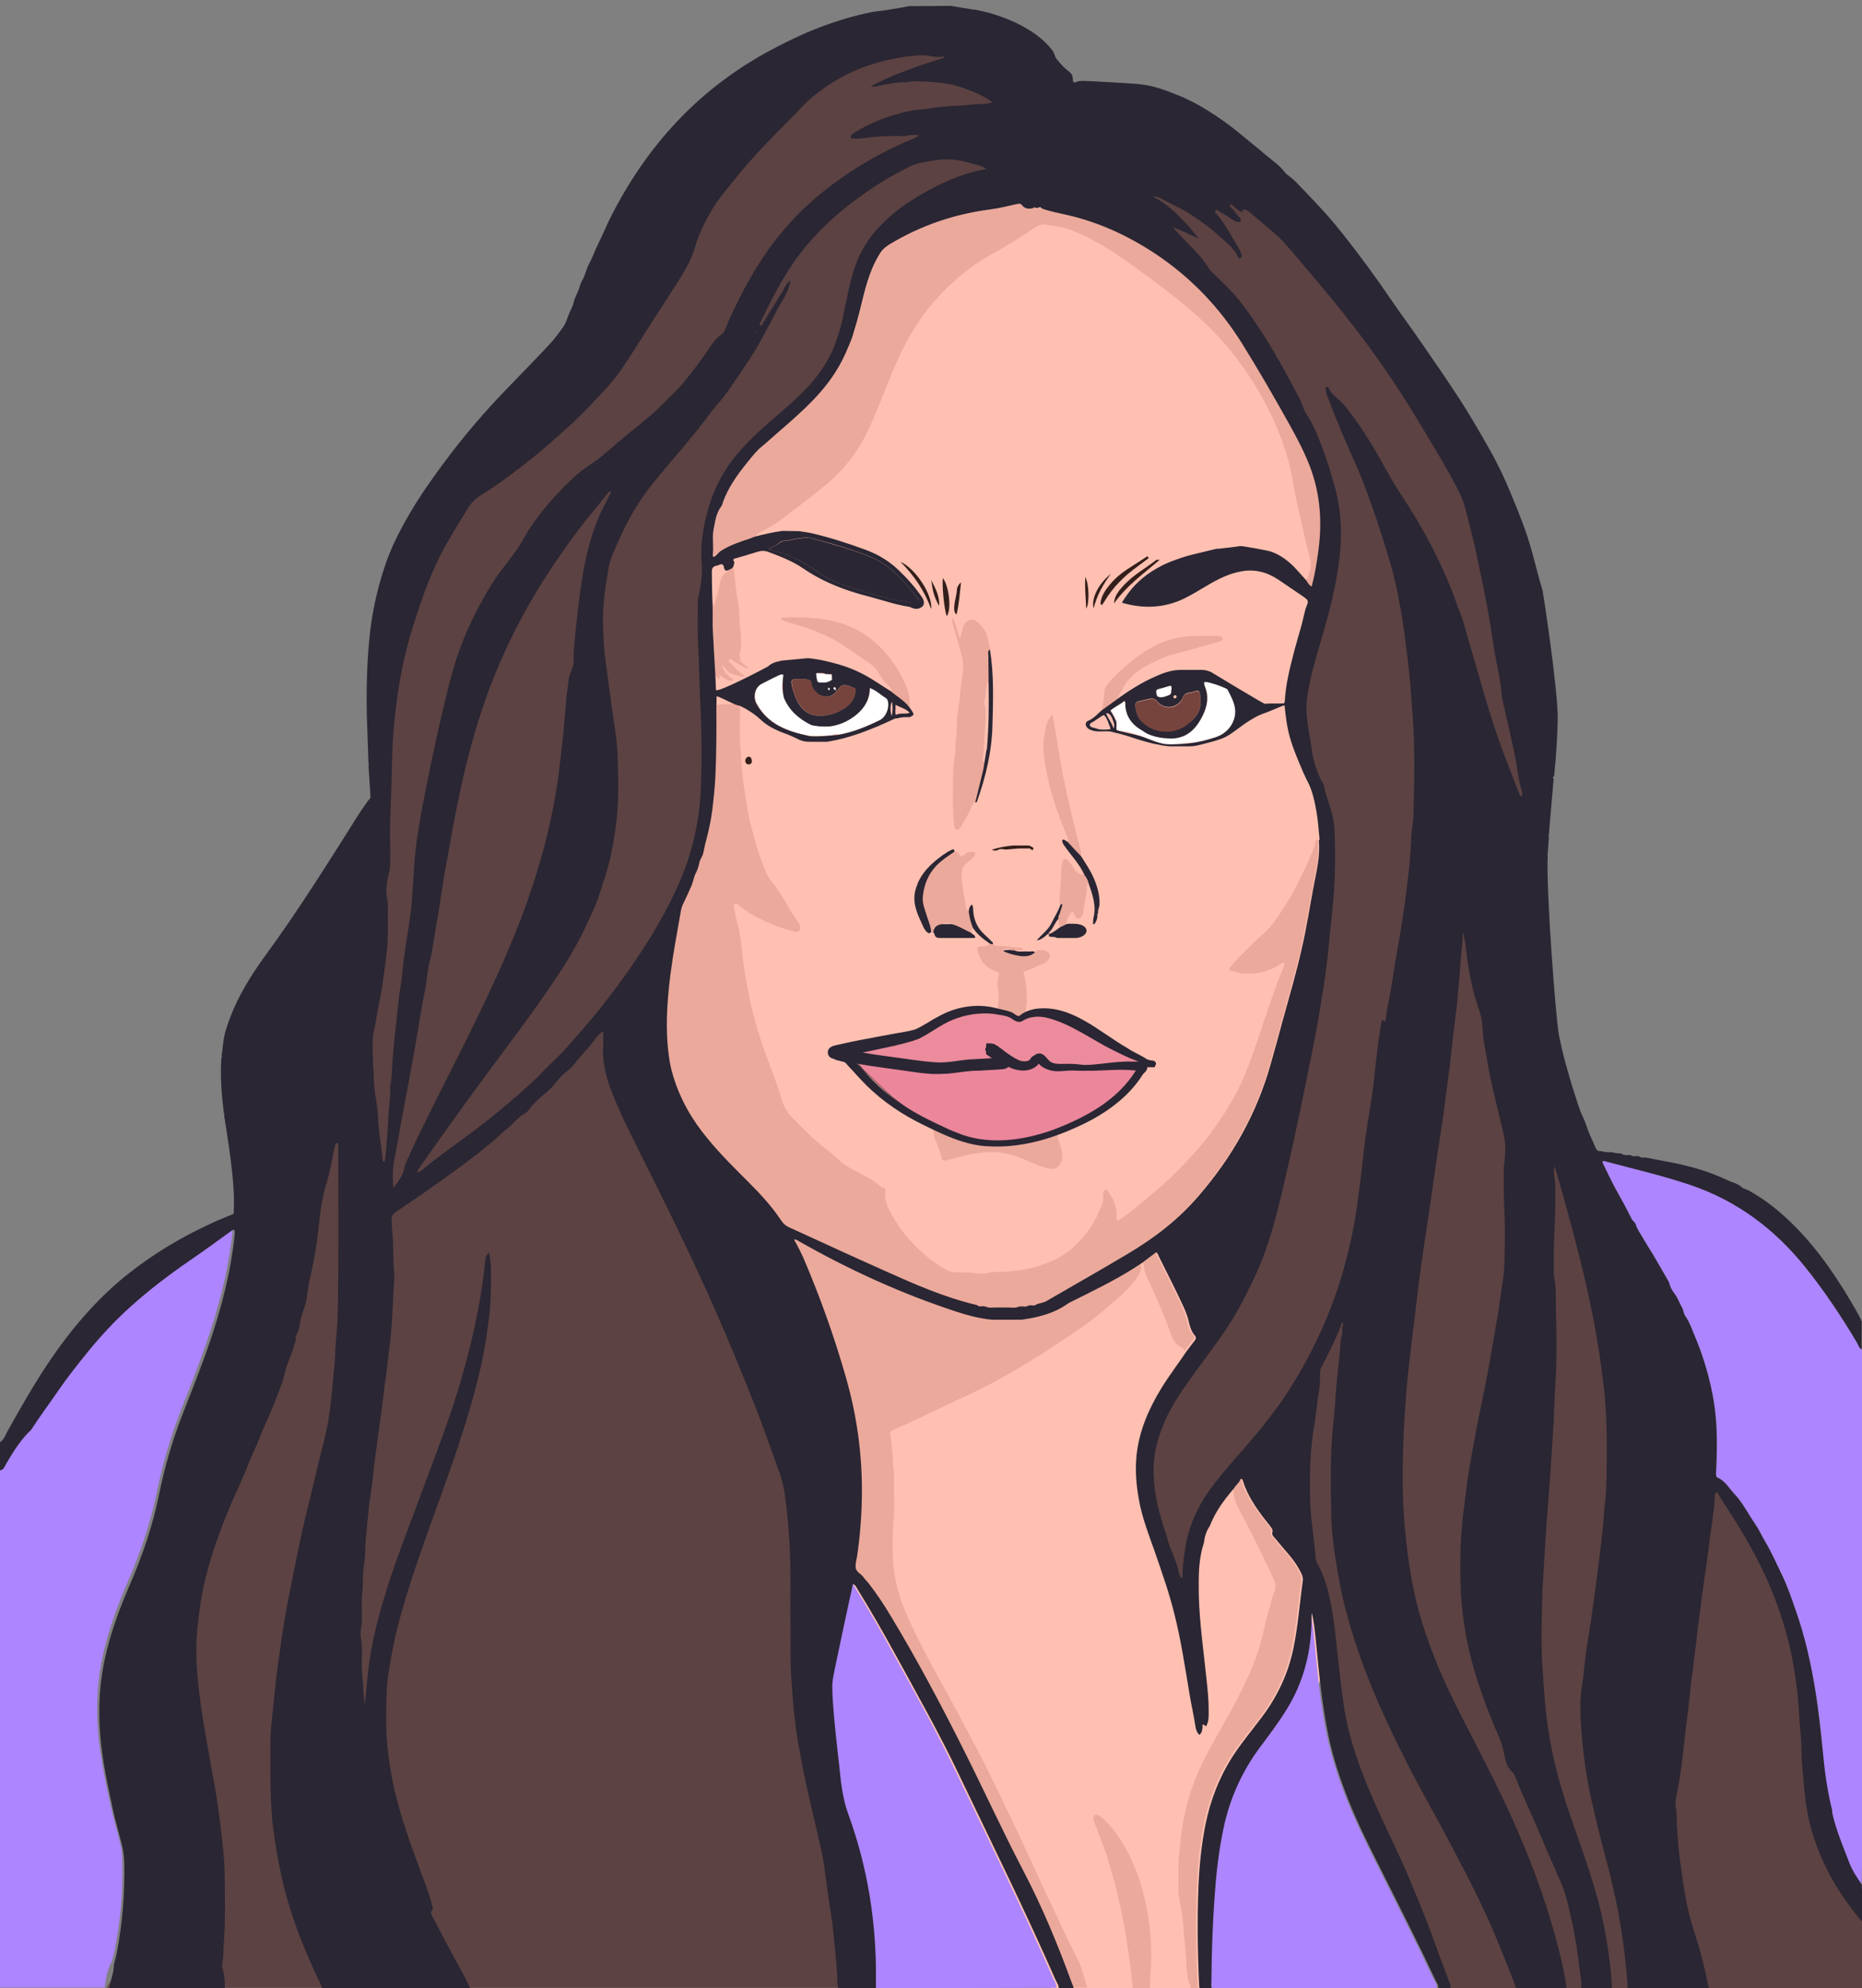 <?xml version="1.0" encoding="utf-8"?>
<!-- Generator: Adobe Illustrator 27.5.0, SVG Export Plug-In . SVG Version: 6.00 Build 0)  -->
<svg version="1.1" xmlns="http://www.w3.org/2000/svg" xmlns:xlink="http://www.w3.org/1999/xlink" x="0px" y="0px"
	 viewBox="0 0 824.2 879.6" style="enable-background:new 0 0 824.2 879.6;" xml:space="preserve">
<rect x="0" y="0" width="824.2" height="879.6" fill="#808080" stroke="none"/>
<style type="text/css">
	.st0{fill:#FFC0B1;}
	.st1{fill:#EBA99B;}
	.st2{fill:#AD85FF;}
	.st3{fill:#2A2633;}
	.st4{fill:#FFFFFF;}
	.st5{fill:#76443C;}
	.st6{fill:#EB869B;stroke:#331E1A;stroke-width:0.25;stroke-miterlimit:10;}
	.st7{fill:#EB8B9B;}
	.st8{fill:#5C4242;}
	.st9{fill:#331E1A;}
</style>
<g id="Skin-base">
	<path class="st0" d="M292.4,420.1c-2.4,16.8-3.6,25.2-3.2,34.8c0.4,7.9,1.3,27,12.7,45.4c8.8,14.2,14.3,12.5,28,30.6
		c8.3,11,12.6,19.9,19,33.2c13,27.1,18.2,49.2,19.5,54.9c3.7,16.1,5.6,24.5,5.3,36.9c-0.3,14-3.2,19.7-1.6,32.2
		c1.6,12.4,6.3,21.1,10,28c10.7,19.8,20.7,39.9,31.6,59.6c19,34.3,32.3,62.3,38.5,75.4c5,10.6,9,19.4,11.6,25.3l1.3,3.2h74.4
		c0-2.4,0-4.7,0-7.1c0-12.1,0.2-23.6,0.3-26.4c0.7-22.4,13.6-46.4,16.4-51.4c5.8-10.6,8.1-11.7,16.9-28c5.6-10.4,8.4-15.5,10.8-22.1
		c5-13.7,5.6-24.5,6.6-42.8c0.8-15,1.2-22.7-1.7-28.5c-5-10.1-12-9.5-20.5-19.5c-8.6-10.1-4.8-14.6-13.2-36.4
		c-7.6-19.7-12.7-21.1-21.1-44.3c-6.2-17-6-23.3-4.2-28.5c3.2-9.4,10.2-11.1,18.5-19c11.9-11.4,8.2-18.6,22.2-56.4
		c10-27.1,13.7-28.6,17.2-46.3c2.5-12.9,2.8-24.1,3.1-34.9c0.5-17.6,0.7-26.4-1.8-38.1c-3.8-17.3-8.8-17.9-10.5-32.7
		c-0.5-4.5-0.7-10.3,2.6-30.5c3.4-21.1,6-29.2,7.4-37.5c5.4-31.6-7.3-59.5-15.1-76.7c-11.7-25.8-26.9-42.2-32.1-47.6
		C528,111.4,507.9,90.7,476,85.2c-19.5-3.4-35.2,0.4-49.1,3.7c-17.3,4.1-30.5,7.3-40.1,19c-3.4,4.2-10.7,14.7-13,28.7
		c-1.3,8-0.3,12.9-3.9,20.3c-3.1,6.2-7.1,9.4-12.5,14c-7.9,6.8-21.3,18.2-28.7,26.7c-10.8,12.5-14.7,25.8-16.5,32
		c-3.3,11.2-3.1,18.8-0.9,53.9c2.8,46.1,3.2,45.1,2.6,49.6c-2.5,19.4-7.6,19.9-15.8,55.9C296.4,397.1,294.2,407.6,292.4,420.1z"/>
	<path class="st1" d="M327.6,312.4c0,5.8-0.3,11.7,0.1,17.4c0.3,3.9,0.5,7.7,0.8,11.6c0.6,6.4,1.7,12.7,2.8,19
		c0.7,4.1,2,8.1,3.1,12.1c1.2,4.4,2.7,8.6,4.4,12.8c0.8,2,1.8,3.7,3.2,5.3c1.8,2,3.2,4.4,4.6,6.7c2.2,3.6,4.3,7.4,6.8,10.8
		c0.3,0.4,0.6,1,0.7,1.5c0.5,1.9-0.5,3.1-2.5,2.6c-1.9-0.4-3.8-1.1-5.7-1.7c-6.8-2.4-13.4-5.4-19.1-10.1c-0.4-0.3-0.8-0.8-1.4-0.5
		c-0.8,0.3-0.6,1.1-0.5,1.7c0.6,2.8,1.1,5.7,1.9,8.5c1.1,4.3,1.5,8.7,1.9,13.1c0.4,3.8,1,7.5,1.7,11.2c1.2,6.8,2.7,13.6,4.7,20.3
		c2,7,4.6,13.7,7.1,20.5c1.5,4,2.9,8,4.1,12.1c0.8,2.8,2.4,5.1,4.3,7.1c5.3,5.5,10.7,10.8,16.8,15.4c1.7,1.3,3.3,2.8,4.9,4.3
		c1.7,1.6,3.7,2.6,5.7,3.6c3.1,1.6,6.2,3.3,9.3,5.2c1.3,0.8,2.1,2.3,3.8,2.6c0.7,0.1,0.9,0.9,0.8,1.6c-0.7,5.2,2.2,9.2,4.6,13.3
		c2.5,4.1,5.6,7.8,9,11.2c4,3.9,8.4,7.5,13.3,10.2c1.4,0.8,2.9,1.1,4.4,1.1c2.9,0.1,5.8,0,8.7,0.4c2,0.3,4.1,0.4,6.2-0.3
		c0.8-0.3,1.8-0.1,2.7-0.2c5.9-0.1,11.7-0.6,17.4-2.2c6.1-1.8,11.8-4.2,16.7-8.6c5.9-5.2,10-11.6,12.8-18.8c0.4-1.1,0.7-2.2,0.6-3.5
		c0-0.5,0-0.9,0-1.4c0.1-0.7,0.2-1.6,0.9-1.8c0.9-0.3,1.2,0.6,1.6,1.1c2.1,3,3.6,6.3,3.4,10.1c0,0.8-0.3,1.6,0.5,2.5
		c2.7-1.6,5.1-3.6,7.5-5.5c3.8-3,7.4-6.1,11-9.2c4.7-4,9-8.4,13.2-12.9c4.3-4.6,8.4-9.4,12-14.7c4.1-6,8-12.1,11-18.7
		c3.6-7.8,6.2-16,9-24.2c3-8.9,5.9-17.9,9.5-26.6c0.3-0.7,0.8-1.4,0.5-2.3c-0.9-0.2-1.4,0.3-2,0.7c-5.1,3.3-10.7,4.4-16.6,3.9
		c-1.7-0.1-3.2-1.2-5-1.2c-0.9,0-0.6-1.1-0.1-1.7c1.3-1.5,2.5-3.1,3.9-4.5c3.4-3.4,6.8-6.8,10.4-10c4.4-3.8,7.3-8.7,10.4-13.5
		c4.7-7.5,8.4-15.7,11.9-23.8c0.6-1.4,0.9-2.9,1.2-4.4c0.3,0.1,0.6,0.2,0.9,0.3c0.6,6.7-0.9,13.2-2.2,19.7
		c-1.8,9.4-3.3,18.9-5.4,28.3c-2.5,10.7-5.5,21.2-8.4,31.7c-1.8,6.6-3.6,13.3-5.5,19.9c-6.2,21.6-17,40.6-31.7,57.7
		c-9,10.5-19.7,18.7-31.5,25.7c-11.9,7.1-24,13.9-36,20.9c-1.3,0.8-2.5,1.2-3.9,1.6c-1.4,0.9-11,2.3-12.8,1.3c-2,0-3.9,0-5.9,0
		c-3.3,0.1-5.8,0.1-8.2-0.6c-14.6-3.4-28.2-10-41.8-16c-13.7-6.1-27.2-12.4-40.9-18.6c-1.6-0.7-2.9-1.7-3.9-3.2
		c-4.1-6.2-9.1-11.6-14.3-16.8c-6.2-6.3-12.5-12.4-18.1-19.2c-7-8.4-12.3-17.8-15.5-28.2c-1.3-4.5-2-9.2-2.4-13.9
		c-0.8-10.4,0-20.7,1.3-31c1.2-9.4,3-18.6,4.6-27.9c0.2-1.1,0.5-2.1,1-3.1c1.3-2.8,2.5-5.5,3.8-8.3c0.7-1.6,0.9-3.6,1.7-5.1
		c0.9-1.6,1.4-3.3,1.7-5c0.3-1.3,1.1-2.2,1.5-3.4c0.6-2,0.8-4,1.4-6c1.3-4.5,2.3-9,2.8-13.7c0.6-5.2,1.2-10.5,1.4-15.7
		c0.4-9.5,0.5-19.1,0.4-28.6c0-0.8,0.1-1.6,0.1-2.4c0.4,0.2,0.8,0,1.1-0.2c0.7-0.1,1.5-0.1,2.2-0.2c1.3,0,2.5,0,3.8,0
		C325.4,311.6,326.6,311.5,327.6,312.4z"/>
	<path class="st1" d="M504.7,558.4c1.1,2.8-0.2,5.1-1.7,7.3c-2.3,3.4-5.3,6.2-8.4,8.9c-3.8,3.3-7.6,6.6-11.7,9.7
		c-7.1,5.3-14.5,10.1-22,14.9c-6.2,3.9-12.5,7.7-18.9,11.2c-5.6,3.1-11.4,5.9-17.3,8.6c-5.1,2.3-10.1,4.8-15.2,7.2
		c-4.5,2.1-9,4.3-13.6,6.2c-1.5,0.6-2.1,1.4-1.8,2.8c1.1,5.1,0.8,10.2,1.5,15.3c0.3,2.3,0.1,4.7,0.1,7.1c0,4.6,0.3,9.3-0.1,13.9
		c-0.4,5.3-0.6,10.7-0.4,16c0.1,5.7,0.9,11.3,2.5,16.8c1.6,5.6,3.9,10.9,6.4,16.1c3.5,7.1,7,14.1,10.9,21
		c6,10.7,11.6,21.5,17.4,32.3c5.4,10.1,10.1,20.5,15.1,30.7c3.7,7.6,7.2,15.3,10.7,22.9c4.6,10.1,9.5,20.2,14.2,30.3
		c2.4,5.1,5.4,9.9,7,15.3c0.6,2.2,1.3,4.3,1.9,6.5c-2.4,0-4.7,0-7.1,0c0.3-1.1-0.4-1.9-0.7-2.9c-6.2-17-13.2-33.6-21.5-49.7
		c-9.2-17.6-17.4-35.6-26.3-53.3c-10.1-20-20.6-39.8-32.2-59.1c-3.1-5.1-6.4-10.2-10.1-14.9c-0.7-0.9-1.4-1.6-2.1-2.5
		c-1.1-1.4-3.2-2.2-3.4-4c-0.3-1.7,0.3-3.6,0.6-5.4c1.3-8.9,2-17.9,2.1-26.9c0.2-17.8-2.2-35.1-7.1-52.2
		c-5.1-17.8-11.3-35.3-18.6-52.3c-1.2-2.9-2.7-5.7-4.3-8.5c0.9-0.3,1.3,0.3,1.8,0.5c22.3,12.7,45.5,23.3,69.9,31.3
		c5.2,1.7,10.4,3.1,15.9,3.6c4.8-0.2,7.8-0.1,13.1,0c7.3-0.9,14.2-2.7,20.3-7c0.7-0.5,1.6-0.9,2.4-1.3c8.9-4.4,17.9-8.8,26.4-14.1
		C501.8,560.3,503.2,559.3,504.7,558.4z"/>
	<path class="st1" d="M527,879.6c0-0.6-0.1-1.3-0.4-1.8c-1-2-1.1-4.1-1.3-6.3c-0.3-4.1-0.4-8.3-0.9-12.4c-0.3-2.2-0.4-4.5-0.6-6.7
		c-0.2-4.4-1.1-8.6-1.9-12.8c-0.2-1-0.3-2-0.3-3c0-3.7,0-7.4,0-11.2c0-3.8,0.7-7.5,1-11.3c0.4-4.6,1.2-9.1,2.3-13.6
		c2.3-10,6.3-19.2,11.3-28.1c3-5.4,6-10.7,9-16.1c3-5.5,5.8-11.1,8.3-16.8c2.7-6.3,4.8-12.9,6.2-19.6c0.8-4,2.1-7.8,3.2-11.8
		c0.3-1,0.3-2,0.8-2.9c1.7-2.9,0.6-5.6-0.7-8.2c-2.6-5.4-5.2-10.8-7.8-16.2c-2.3-4.5-4.7-9-7-13.5c-1.1-2.2-2.2-4.4-2.1-6.9
		c0-0.7-0.3-1.4-0.5-2.1c0.8-1.5,2.4-2.4,2.8-4.1c0.7,0.1,0.9,0.3,1,0.7c2,6.6,5.8,12.1,9.9,17.4c0.8,1.1,1.7,2.1,2.5,3.2
		c0.5,0.7,1.1,1.3,0.7,2.4c-0.3,1.1,0.6,1.8,1.2,2.6c2.1,2.6,4.3,5.1,6.5,7.7c2.1,2.4,3.8,5.1,5.2,8c0.4,0.9,0.8,1.8,0.6,2.9
		c-1.4,9.9-2.1,19.8-4.1,29.7c-2.3,11.4-7.1,21.6-14.1,30.9c-4.3,5.7-8.9,11.2-12.8,17.2c-6,9.2-9.9,19.3-12.1,30.2
		c-1.8,9-2.7,18.1-3.1,27.2c-0.6,14.7-0.4,29.4,0.3,44.1c0,0.4,0.1,0.9,0.2,1.3C529.2,879.6,528.1,879.6,527,879.6z"/>
	<path class="st1" d="M524.3,597.7c0-0.9-0.7-1.2-1.4-1.5c-2.3-1.3-3.8-3.3-4.6-5.8c-2.4-7.1-5.5-14-8.5-20.8
		c-1.4-3.2-3.4-6.2-3.5-9.9c0-0.9-0.7-1.2-1.5-1.3c2-1.5,4-3,6.1-4.6c0.8,0.3,0.9,1.1,1.2,1.7c3.6,7.3,7.4,14.5,10.8,22
		c1.1,2.4,2.1,4.8,2.6,7.4c0.4,2.1,1.1,4,2.5,5.6c0.7,0.8,0.7,1.5,0,2.4C526.7,594.5,525.5,596.1,524.3,597.7z"/>
	<path class="st1" d="M501.4,879.6c-0.5-4.8-1-9.7-1.7-14.5c-1.1-7.4-2.3-14.8-3.9-22.1c-1.6-7.5-3.7-14.9-6-22.2
		c-1.5-4.6-3.4-9.2-5.1-13.7c-0.3-0.8-0.6-1.5-0.7-2.3c-0.2-1.5,0.7-2.2,2.1-1.7c0.8,0.3,1.4,0.9,2,1.4c5.8,5.3,9.8,11.8,13,18.9
		c3.6,8,5.8,16.3,7.2,24.9c0.8,5,1.2,10,1.3,15.1c0.1,5.4-0.5,10.8-0.6,16.3C506.5,879.6,503.9,879.6,501.4,879.6z"/>
	<path class="st1" d="M578.2,256.9c1.5-3.2,2.6-6.4,1.6-10.1c-2.1-8-3.9-16.2-5.7-24.3c-1.3-5.8-2-11.7-3.5-17.5
		c-1.9-6.9-4.3-13.6-7.3-20.1c-4.6-9.8-10.2-19-16.8-27.5c-5.4-6.9-11.5-13.2-18.2-19c-8.7-7.6-17.9-14.4-27.2-21.1
		c-7.1-5.1-14.5-9.9-22.5-13.6c-4.3-2-8.7-3.5-13.5-3.9c-0.4,0-0.9-0.2-1.3-0.3c-2-0.4-3.7-0.2-5.6,1.1c-5.7,3.8-11.4,7.6-17.5,10.9
		c-5.9,3.1-11.4,7-16.5,11.3c-3.1,2.7-6.1,5.5-8.8,8.5c-4.8,5.2-8.9,10.9-12.5,17c-5.9,10.2-9.8,21.2-14.2,32
		c-3.1,7.5-6.3,14.9-11.1,21.4c-3.8,5.2-8.3,9.9-13.3,13.9c-6.2,5-12.6,9.7-18.9,14.6c-2.7,2.1-5.7,3.5-8.6,5.2
		c-0.8,0.5-2,0.6-2.1,1.9c-0.9,0.7-2,0.8-3,1.1c-4.4,1.3-8.7,2.9-12.6,5.4c-1.2,0.7-1.7,2.1-3.1,2.6c-0.7-0.4-0.4-1.1-0.3-1.7
		c0.3-3.5-0.4-7.1,0.3-10.6c0.7-3.5,1.1-7.1,3.4-10.1c0.4-0.5,0.5-1.2,0.7-1.8c2.4-6.6,6.3-12.2,10.8-17.6c2.1-2.5,4.1-5.1,6.6-7.2
		c2.6-2.1,5.1-4.5,7.7-6.7c9.8-8.6,19.7-17.2,26.3-28.7c4.4-7.7,7-16.1,9.2-24.6c2.1-8.4,4-17,8.5-24.6c1.2-1.9,2.6-3.4,4.5-4.6
		c13.7-8.3,28.5-13.4,44.4-15.5c4-0.5,8-1.5,12-2.4c1-0.2,1.8-0.4,2.4,0.5c1.3,1.7,3,1.7,4.9,1.3c0.4,0.1,0.7,0.1,1.1-0.1
		c0.4,0,0.8-0.1,1.2-0.1c0.5,0.3,1,0.4,1.5,0.3c3.6,1.4,7.4,2,11.2,2.9c14.1,3.2,26.9,9.2,39,17.1c15.8,10.4,28.5,23.7,38.5,39.8
		c7.3,11.7,14.1,23.7,20.9,35.7c3.4,6.1,6.7,12.4,9.2,18.9c4.7,12.1,5.4,24.7,3.6,37.5c-0.7,5.1-1.6,10.2-2.9,15.4
		C579.3,258.8,578.7,257.8,578.2,256.9z"/>
</g>
<g id="Blouse">
	<path class="st2" d="M0,650.5c1.7-0.3,2.1-1.9,2.8-3.1c3.2-5.5,6.7-10.8,10.1-16.2c3.9-6.1,8.3-11.9,12.4-17.9
		c3.9-5.7,8.3-11.1,12.6-16.5c5.7-7.1,12-13.8,18.8-19.9c8.6-7.8,17.8-14.7,27.3-21.2c6-4.1,11.9-8.4,17.8-12.7
		c0.2-0.1,0.5-0.2,0.9-0.4c0.5,1,0.3,2,0.2,2.9c-1.2,10.6-3.3,21-6.1,31.2C92.4,593,86.1,608.6,80,624.2
		c-4.6,11.8-8.1,23.9-10.6,36.2c-2.8,13.6-7.3,26.7-12.8,39.4c-4.5,10.3-8.4,20.9-10.9,31.9c-3.3,14.6-3.4,29.2-1.2,43.9
		c1.1,7.7,2.7,15.4,4.4,23c1.2,5.7,3,11.4,4.3,17c0.6,2.3,0.9,4.6,0.9,7c0.4,13.7-0.7,27.2-3.4,40.6c-0.3,1.6-0.8,3.2-1.2,4.7
		c-2.1,3.5-2.5,7.6-3.2,11.5c-15.4,0-30.9,0-46.3,0C0,803.2,0,726.9,0,650.5z"/>
	<path class="st2" d="M386.4,879.6c0.4-1,0.2-2,0.2-3c0.5-25.5-3.4-50.3-12.1-74.3c-2.4-6.7-3.2-13.6-4-20.5
		c-0.8-7.5-1.7-15-2.4-22.5c-0.4-4.3-0.7-8.7-0.8-13.1c-0.1-3.2,0.7-6.3,1.3-9.4c2.1-10.2,4.3-20.4,6.5-30.6c0.4-1.9,0.8-3.9,1.3-6
		c1.2,0.3,1.5,1.4,2,2.1c6,9.7,11.7,19.7,17.2,29.7c9.4,17,18.9,34,27.3,51.5c14.6,30.5,29.6,60.7,43.2,91.7
		c0.6,1.4,1.6,2.6,1.4,4.3C440.5,879.6,413.5,879.6,386.4,879.6z"/>
	<path class="st2" d="M535.7,879.6c-0.5-0.9-0.3-1.8-0.2-2.7c0.1-12.5,0.5-25.1,1.4-37.6c0.8-10.1,1.9-20.2,3.9-30.2
		c2.7-13.3,8.2-25.3,16.2-36.2c4.1-5.5,8.2-11.1,11.9-16.9c7.1-11.5,10.6-24,10.9-37.5c0-1.7,0-3.5,0.1-5.2c1.2,4.6,1.5,9.2,2,13.9
		c1.3,13.4,2.6,26.7,5.3,39.9c2.1,10.1,5.3,19.9,9.1,29.5c4.3,10.7,9.5,21,14.7,31.3c8.1,16.1,16.2,32.1,23.9,48.4
		c0.5,1,1.3,2,1,3.3C602.6,879.6,569.2,879.6,535.7,879.6z"/>
	<path class="st2" d="M824,596.9c0.1,0.3,0.2,0.6,0.3,0.9c0,1.3-0.1,2.5-0.1,3.8c0,74.8,0,149.7,0,224.5c0,1.2-0.2,6.5-0.2,7.6
		c-0.4-0.6-4.8-1.9-5.1-2.6c-3.9-8.1-5.2-16-8.4-24.4c-0.3-0.7-0.8-4.6-1.7-5c-2.1-8.7-1.1-18.3-2-27.3c-0.8-8.5-1.7-17-3.1-25.4
		c-2-12.5-4.7-24.9-9-36.9c-1.8-5.2-3.6-10.4-6-15.4c-2.4-4.8-4.5-9.8-7.3-14.5c-1.6-2.7-2.9-5.6-4.7-8.2c-3-4.3-5.3-9.1-8.9-12.9
		c-2.4-2.5-4.1-5.8-7.5-7.3c-0.9-0.4-0.7-1.4-0.7-2.2c0.1-2.8,0.2-5.6,0.3-8.4c0.3-9-0.2-18-2-26.9c-1.7-8.6-4.3-17-7.7-25.1
		c-1.3-3.1-2.3-6.3-4.3-9c-0.7-1-0.6-2.3-1.2-3.3c-1.3-2.4-2.2-5-3.9-7.1c-0.8-1-1.4-2.3-1.8-3.6c-0.2-0.6-0.4-1.2-0.7-1.7
		c-1.9-3.2-3.7-6.5-5.6-9.7c-1.8-3.1-3.8-6.1-5.6-9.2c-1.1-1.9-2.4-3.6-3-5.7c-0.3-1.1-1.5-1.7-2-2.8c-1.6-3.3-3.3-6.5-5.1-9.7
		c-2.8-4.9-5.2-9.9-7.6-14.9c-0.1-0.2-0.1-0.3-0.1-0.5c0.3-0.5,0.8-0.3,1.2-0.2c12.6,3.3,25.4,6.3,37.8,10.5
		c20.6,6.9,37.2,19.4,50.7,36.2c8.6,10.7,16.2,22.1,23.2,33.9C822.7,595.2,823,596.3,824,596.9z"/>
</g>
<g id="Face">
	<path class="st3" d="M340.1,242.9c2.1-0.8,3.7-1.7,5.1-2.8c1.4-1.1,3.1-0.7,4.7-1.1c2.2-0.6,4.4-0.8,6.7-1.1c0.9-0.1,1.8,0,2.7,0.3
		c9,2.5,18,4.9,26.6,8.5c3.7,1.6,7,3.8,10,6.5c3.8,3.4,6.9,7.4,10.2,11.3c0.2,0.3,0.4,0.6,0.6,0.9c0.5,0.9,0.1,1.3-0.9,1.4
		c-1.9,0.2-3.8-0.4-5.6-0.7c-8.5-1.2-16.5-4-24.6-6.5c-5.3-1.6-10.3-4.1-14.8-7.3c-5.8-4.1-12-7.1-18.9-8.7
		C341.4,243.4,341,243.2,340.1,242.9z"/>
	<path class="st3" d="M498.1,265.6c-0.1-0.5,0.2-1,2.9-3.6c3.1-3,5.1-4.7,5.1-4.7c2.8-2.5,4.3-3.7,4.4-3.8c3.5-2.6,6.7-3.8,10.5-5.1
		c1.4-0.5,3.3-1.1,7.2-2.4c2.1-0.7,3.2-1,3.5-1.1c3.6-0.9,6.5-0.8,10.1-0.7c1.7,0.1,3.6,0.1,6.2,0.5c4.6,0.6,8.2,1.2,9.5,3.7
		c0,0.1,0.8,1.6,0.2,2.4c-0.5,0.6-1.6,0.3-3.6,0.3c-1.1,0-2.1,0.2-4.1,0.5c-1.8,0.3-3.1,0.8-6.4,2.2c-4.7,2-7,3-8.6,3.9
		c-3.9,2.2-3.7,2.9-7.5,4.9c-1.5,0.8-4,2.1-7.5,3.2c-3.4,1-6.1,1.2-9.9,1.4c-0.5,0-3.1,0.2-6.6-0.1
		C498.5,266.6,498.2,265.9,498.1,265.6z"/>
	<path class="st4" d="M385.1,304.3c2.8,1,4.9,3.1,7.3,4.6c0.2,0.1,0.4,0.4,0.5,0.6c1.2,2.9-0.4,7.6-3.3,9
		c-5.6,2.8-11.4,5.2-17.7,6.4c-0.3,0-0.5,0-0.8,0c-0.9-0.1-1.9-0.3-2.7,0.4c-0.7,0.1-1.5,0.1-2.2,0.2c-2.7,0-5.4,0-8.1,0
		c-9.5-1.9-18.2-5-23.1-14.4c-1.6-3-0.7-7.3,2.5-8.8c2.4-1.2,4.8-2.5,7.2-3.6c0.7-0.3,1.5-0.8,2.3-0.3c-0.4,0.6-0.4,1.3-0.4,2
		c-0.2,0.1-0.3,0.3-0.1,0.5c-0.9,2.7-0.3,5.4,0.8,7.9c2.2,5.5,6.5,9,11.6,11.6c1.2,0.6,2.6,0.6,3.9,0.8c1.6,0.6,3.2,0.6,4.8,0
		c4.4-0.6,8.2-2.4,11.7-5.2C382.9,313,385.2,309.3,385.1,304.3C385.1,304.3,385.1,304.3,385.1,304.3z"/>
	<path class="st4" d="M494.3,322.9c-0.1-1.3,0.2-2.6-0.2-3.9c0.1-0.3,0-0.5-0.3-0.7c-0.2-1.6-1.3-2.7-2.2-4c1.7-1.5,3.7-2.4,5.5-3.7
		c0.4,0,0.7,0.1,1.1,0.1c-0.1,5.9,2.7,9.9,7.8,12.6c2.5,1.4,5.2,2.5,8.1,2.8c0.6,0.5,1.2,0.5,1.9,0.4c6.4,0.8,11.2-1.5,14.7-6.9
		c1.1-1.7,2-3.4,2.7-5.3c1.2-3.2,1.5-6.5,0.3-9.9c-0.3-0.8-0.7-1.7-0.6-2.7c1.8-0.1,3.3,0.6,5,1c1.5,0.4,2.8,1.5,4.5,1.6
		c0.4,0,0.7,0.3,0.8,0.6c1.4,2.8,3,5.5,3.4,8.7c0.6,5.2-2.8,10.7-8.6,12.5c-3.7,1.2-7.4,2.2-11.2,2.6c-1.1-0.1-2.2-0.3-3.2,0.4
		c-3.5,0.2-7,0.5-10.4-0.4c-2.4-0.7-4.8-1.7-7.2-2.6c-3.5-1.3-7-2.6-10.7-2.8C495.1,323.2,494.7,323.1,494.3,322.9z"/>
	<path class="st1" d="M394.5,306.1c0.3-1.2-0.4-2.1-1.2-2.8c-1.7-1.5-3.1-3.2-4.2-5.3c-1.1-2.1-2.9-3.7-4.9-5
		c-3.4-2.2-6.7-4.6-10.1-6.9c-7.1-4.8-15-7.9-23.2-10.2c-1.8-0.5-3.7-0.7-5.1-2.1c0.2-0.2,0.3-0.5,0.4-0.5
		c7.3-0.4,14.6-0.2,21.8,1.3c11.6,2.4,20.4,8.9,27.2,18.3c2.6,3.6,4.7,7.5,6.3,11.6c1.1,2.8,1.4,5.6,1.1,8.5
		C400.5,310.1,397.3,308.4,394.5,306.1z"/>
	<path class="st1" d="M324.7,250.7c0.6,5.5,1.1,10.9,2.1,16.4c0.4,1.9,0.5,3.8,0.5,5.6c0.1,4.5,1,9,0.7,13.6
		c-0.1,0.8-0.1,1.6-0.4,2.4c-0.4,1-0.3,2,0.3,2.9c-0.3,0.2-0.6,0.4-0.2,0.8c1,1.1,2.2,2.1,3.5,2.8c-0.1,0.3-0.3,0.4-0.6,0.5
		c-2.4-0.9-4.5-2.3-6.6-3.7c-0.4-0.3-0.8-0.6-1.2-0.2c-0.6,0.6,0,1,0.3,1.3c1.9,2.1,4,4.2,6.7,6.2c-2.6,0.2-4.3-0.7-6.1-1.3
		c-2-0.6-2.6-2.8-4.2-3.8c0.9,2.9,2.6,5,5.2,6.4c-0.5,1-1.4,0.4-2.2,0.5c-1.4-0.6-2.7-1.4-4-2.4c-0.7,0.8,0.4,1.1,0.4,1.8
		c-1.3-0.6-2.3-1-2.4-2.8c-0.2-9.1-1.1-18.1-1.1-27.2c0-0.9,0-1.8,0.1-2.7c0.5-0.1,0.9-0.2,1-0.8c0.3-2.4,1.3-4.7,1.8-7
		c0.5-2.6,0.7-5.6,3.6-7c0.1,0,0.1-0.3,0.1-0.5C323.1,252,324.1,251.7,324.7,250.7z"/>
	<path class="st1" d="M487.7,314.5c0.6-2.8,1-5.7,1.1-8.6c0.1-1.6,1-2.7,1.9-3.8c5.7-6.3,12.1-11.8,19.5-15.9
		c4.1-2.3,8.6-3.6,13.3-4.4c5-0.8,10-0.3,14.9-0.5c1.1,0,2.6,0.2,2.8,1.1c0.2,1.3-1.4,1.4-2.3,1.7c-6.6,1.9-13.2,3.8-19.9,5.5
		c-1.6,0.4-3.1,1-4.6,1.6c-5.1,2.4-10.3,4.6-14.2,8.9c-0.7,0.8-1.5,1.6-2,2.5c-1.1,2-2.5,3.9-3.4,6.1c-0.1,0.9-0.8,1.1-1.4,1.5
		C491.6,311.7,489.7,313.1,487.7,314.5z"/>
	<path class="st5" d="M531.4,310.5c0.2,4.5-2.6,7.7-6,10.4c-6,4.7-15.1,3.9-20.3-1.7c-1.8-1.9-2.3-4.2-2.6-6.7
		c-0.1-1.1,0.3-1.8,1.4-2c1.7-0.4,3.5-0.9,5.3-1.2c1.2-0.2,2.1,0,3,1.2c3.3,4,9.6,3,11.4-1.8c0.5-1.4,1.3-1.8,2.5-2
		c1-0.2,2-0.3,2.9-0.7c1.2-0.5,1.8-0.2,2.1,1.1C531.4,308,531.3,309.1,531.4,310.5z"/>
	<path class="st5" d="M370,305.3c0.5,0.2,0.9,0,1.2-0.4c0.3-0.4,0.4-0.9,0.8-1.1c2-1.4,4,0,5.9,0.4c1.6,0.4,1,1.9,0.7,3
		c-0.6,2.6-2.3,4.6-4.4,6c-3.5,2.3-7.3,3.6-11.5,3.5c-3.6-0.1-6.4-1.5-8.5-4.5c-1.9-2.7-3.1-5.7-3.6-9c-0.4-2.5,0-2.8,2.4-2.8
		c1.3,0,2.6-0.1,3.8,0.1c1.2,0.2,2.3,0.5,2.6,2.2c0.3,1.8,1.5,3.3,3,4.4c2.1,1.6,5.4,1.4,7.2-0.4C369.9,306.3,370.3,305.9,370,305.3
		L370,305.3z"/>
	<path class="st4" d="M518.6,304.8c-0.3,0.9,0.2,2.2-1.1,2.7c-1.4,0.6-3,1.3-4.6,0.9c-1-0.3-1-1.3-1.2-2.2c-0.1-1,0.4-1.2,1.2-1.4
		c1.3-0.3,2.6-0.7,3.9-1.1C518.5,303.2,518.6,303.2,518.6,304.8z"/>
	<path class="st4" d="M365.3,298.2c0.6,0,1.1,0.1,1.7,0.1c0.4,0.2,0.8,0.5,1.2,0.7c0,0.2,0,0.4-0.1,0.7c-0.1,0.4-0.1,0.9-0.2,1.3
		c-1.1,0.7-2.2,1.1-3.5,1.1c-2.8,0.1-2.8,0.1-3.2-2.6c-0.1-0.4-0.1-0.9-0.2-1.3c0.5-0.5,1.2-0.2,1.7-0.3
		C363.6,298.1,364.5,298.3,365.3,298.2z"/>
	<path class="st4" d="M370,305.3c-0.2,0-0.5,0-0.7-0.1c-0.3-0.2-0.6-0.4-0.4-0.8c0.1-0.1,0.2-0.3,0.3-0.3c0.4,0,0.7,0.2,0.7,0.6
		C370,304.8,370,305.1,370,305.3C370,305.3,370,305.3,370,305.3z"/>
	<path class="st4" d="M366.6,304.3c-0.1,0.2,0.1,0,0.4,0.1c0.3,0.1,0.4,0.3,0.4,0.6c0,0.3-0.2,0.5-0.5,0.4
		C366.6,305.2,366.3,305.2,366.6,304.3z"/>
	<path class="st1" d="M431.7,355c-0.6,0-0.9,0.4-1.2,0.9c-1.3,3.1-2.8,6.1-4.6,8.9c-0.1,0.2-0.1,0.3-0.3,0.5
		c-0.6,0.9-1.2,2.2-2.3,1.8c-1-0.3-0.8-1.6-1-2.6c-0.9-7-0.4-13.9-0.5-20.9c0-3.5,0.5-7,1-10.5c0-0.2,0.1-0.4,0.1-0.5
		c-0.3-3.6,0.7-7.2,0.6-10.8c-0.1-3.5,0.5-7,1-10.5c0.3-2,0.4-3.9,0.6-5.9c0.3-2.8,0.7-5.5,1.1-8.3c0.4-2.9-0.1-5.8-0.9-8.6
		c-1.2-4.2-2.4-8.3-3.6-12.5c-0.2-0.8-0.5-1.5,0-2.6c1.5,2.9,2.1,6.1,3.2,9.3c0.5-1.5,0.8-2.6,1-3.8c0.2-1,0.4-2.1,1.2-3
		c1.8-2.1,3.5-2.3,5.6-0.6c2.2,1.8,3.8,4.1,4.5,7c0.4,1.7,0.8,3.3,1.2,5c-1.2,0.6-0.6,1.7-0.7,2.6c0,4,0,8,0.1,12.1
		c-0.5,0.1-1,0.3-1,0.8c0,1.5-0.6,2.9-0.5,4.3c0,1.7-1.1,3.3-0.4,5.1c0.4,1,0.3,2,0.3,3c0.3,4.7-0.5,9.4-0.6,14.1
		c0,1.3-0.1,2.5-0.3,3.8c-0.2,1.5-0.8,3.2,0.6,4.6c-0.2,1.1-0.4,2.3-0.6,3.4C433.9,345.7,432.8,350.3,431.7,355z"/>
	<path class="st1" d="M422.5,376.8c1-0.1,1.7,0.4,2.2,1.3c0.5,1,1.2,0.9,2,0.2c1-1,2.2-1.6,3.7-1.4c1.3,0.1,1.7,0.8,0.9,1.7
		c-0.8,1-1.6,2-2.7,2.7c-3.2,2.1-3.2,5.2-2.8,8.5c0.4,3.5,1,7,1.6,10.4c0.2,1.1,0.3,2.4,1.5,3c0.3,2.5,0.9,5,1.9,7.4
		c-1,0.5-0.7,1.4-0.7,2.2c-2.9-1.3-5.5-3-8.6-3.9c-1.5-0.7-3.1-0.7-4.6,0c-1.3,0.2-2.4,0.6-3.1,1.7c-0.2,0.1-0.4,0.3-0.4,0.6
		c-0.1,0.5-0.1,1.1-0.2,1.6c-0.3-0.2-0.7-0.4-1-0.5c-0.1-1.3-0.4-2.5-0.8-3.7c-0.7-2.2-1.5-4.5-2.2-6.7c-0.5-1.7-0.9-3.5-0.7-5.4
		c0.7-6.3,3.3-11.6,8.3-15.6C418.6,379.4,420.6,378.1,422.5,376.8z"/>
	<path class="st1" d="M413.2,497.1c4.7,1.9,9.5,3.9,14.2,5.8c2.1,0.9,4.2,1.6,6.4,2c1.2,0.6,2.4,0.6,3.7,0.5c1.8,0.2,3.7,0.1,5.5,0
		c1.5,0.1,2.9,0.1,4.3-0.5c7-0.8,14-1.7,20.8-3.8c-0.1,1.7,0.3,3.2,0.9,4.7c1,2.7,1.9,5.5,0.7,8.4c-1.2,2.8-3.1,3.4-6.1,2.7
		c-5-1.3-9.5-3.9-14.4-5.5c-5-1.7-10.2-2-15.5-1.3c-5,0.6-9.9,2-14.8,3.3c-1.1,0.3-1.8,0.2-2.1-1.2c-0.8-2.7-1.7-5.3-2.8-7.9
		C413.1,502,412.9,499.6,413.2,497.1z"/>
	<path class="st1" d="M454,449.3c-0.1,0.1-0.2,0.3-0.4,0.4c-1.6,1.2-3,1.6-5,0.3c-2.4-1.6-5.3-2.3-8.3-2.5c1.4-0.7,1.4-2.2,1.5-3.3
		c0.2-2.1,0.4-4.2,0-6.2c-0.4-1.9-0.3-3.7,0.1-5.6c0.5-2,0.4-2-1.6-2.8c-3.8-1.5-6.3-4.2-7.4-8.2c-0.6-2.2-0.4-2.5,1.9-2.7
		c1.3-0.1,2.5-0.2,3.4-1.3c0.3,0.1,0.6,0.2,1,0.2c0.9,0.6,1.9,1.1,3,1c3-0.3,5.9,0.7,8.8,0.6c0.8,0,1.7,0,1.8,1.1
		c-1.3,0-2.6,0-3.8,0.1c-0.7,0-1.4-0.1-2.1-0.1c-0.8-0.5-1.7-0.5-2.5-0.3c-0.4,0.1-0.9,0.4-0.2,0.8c2.3,1.2,4.9,1.8,7.5,2.2
		c2.4,0.3,4.7,0.1,6.6-1.7c0.4-0.1,0.4-0.5,0.4-0.9c1.6-0.1,3.2-0.4,4.7,0.6c1.7,1.1,1.8,2.3,0.5,3.8c-1.5,1.8-3.7,2.1-5.6,3.1
		c-1.7,0.8-3.5,1.4-5.3,2.1c1.2,4.4,1.6,8.7,1.5,13.2C454.5,445.2,453.6,447.2,454,449.3z"/>
	<path class="st1" d="M472.5,372.5c0.8-0.5,0.3-1.1,0.1-1.6c-2-5-4-10.1-5.7-15.3c-2.2-6.8-3.9-13.7-4.8-20.8
		c-0.6-4.4-0.2-8.6,0.8-12.9c0.5-2.1,1.2-4.1,3-5.7c1.6,8.6,2.8,17.1,4.4,25.6c2.2,11.5,5,22.9,8,34.3c0.3,1,0.3,2,0.3,2.9
		C476.5,376.8,474.5,374.6,472.5,372.5z"/>
	<path class="st1" d="M469.4,400.3c-0.2-0.2-0.5-0.4-0.5-0.6c0.3-5.1,0.8-10.2,0.9-15.4c0-1,0.3-2,0.5-2.9c0.3-1.4,1.4-1.8,2.3-0.8
		c1,1.1,2,2.2,2.6,3.4c1,2,2.6,2.9,4.7,3.1c0.8,1.2,1.6,2.4,1.9,3.8c-0.4,0.3-0.6,0.7-0.6,1.1c-0.1,3.9-1.2,7.6-1.7,11.4
		c0,0.1,0,0.2,0,0.3c-0.3,1.5-1.4,3-2.2,2.8c-1.2-0.2-1.6-1.4-2-2.3c-0.2-0.3-0.2-0.7-0.4-1c-1.5,1.2-2.6,3.3-3,5.7
		c-0.9,0.4-1.8,0.8-2.7,1.3c-0.8-1.2-0.6-2.5-0.7-3.8c-0.4-0.8,0.2-1.4,0.4-2c0.4-1.3,1-2.6,1.2-3.9
		C470.4,399.7,469.8,400.2,469.4,400.3z"/>
	<path class="st6" d="M427.3,472.5c0.2,0,2.7-0.5,2.8-0.6c1.5,0.1,2.2,0.3,3.6-0.5c3-0.2,5.5,0.8,8.3,0c2.8-0.7,5.4-0.8,8.1,0.3
		c1.8,0.8,3.7,0.9,5.5,0c1.5-0.1,2.6-1.7,4-1.5c1.4,0.2,2.6,1.2,4,1.7c1.4,0.5,2.9,0.9,4.5,0.9c0.7,0.5,1.5,0.5,2.3,0.5
		c7.1,0.1,14.2,0.2,21.4,0c0.7,0,1.5,0.1,2.1-0.4c1.2,0,2.5-0.1,3.7-0.1c1,0,1.9,0,2.9,0.1c0.8,0.1,6-0.8,6.7,0
		c-4.2,3.3-7.8,9.9-12.1,13.1c-5.9,4.5-14.9,9.9-21.8,12.6c-4.6,1.8-11.4,3.5-16,5.4c-3.9,1.5-9.9,2-14.2,1.5
		c-2-0.3-5.6,0.2-7.6-0.4c-2.4,0-9.3-2.3-10.8-3.3c-12.6-4.6-18.2-7.3-28.9-15.7c-4.6-3.7-9.2-8.6-13.5-12.6c-1.3-1.2-2.3-3-3.6-4.2
		c0.1-0.1,1.9-0.1,1.8-0.2c0.3,0,0.7,0,1,0c0.8,0.7,1.8,0.6,2.8,0.5c6.9,1,13.8,2.1,20.7,2.8c1.2,0.7,2.5,0.6,3.9,0.5
		c2.5,0.2,5,0.7,7.6,0.6c2.7,0.9,4.4-0.2,7.1-0.2C424.8,473.2,426.1,473.2,427.3,472.5z"/>
	<path class="st7" d="M492.6,470.5c-0.5,0-1,0.1-1.5,0.1c-1.5-0.1-3.1-0.3-4.5,0.4c-0.5,0-1,0.1-1.5,0.1c-3.6,0-7.3,0-10.9,0
		c-0.5,0-1-0.1-1.5-0.1c-1.2-0.8-2.2,0.1-3.5,0.1c-1.9-0.4-2.4,0.1-4.3-0.3c-0.6-0.1-3.4-1.6-3.6-2c-1.3-2.3-2.9-0.9-4.4-0.4
		c-0.6,0.2-1,1.9-1.5,2.1c-1.8,0-3.6,0.1-5.4,0.1c-4.5-0.8-8.6-4.7-12.4-6.9c1.4,2.1,3.6,3.4,5.6,4.8c-1.3,1-2.3,1.2-4.4,1
		c-2.1,0.2-4.3,0.4-6.4,0.6c-1.7-0.1-3.4-0.3-5,0.5c-0.7,0-1.3,0.9-2,0.9c-5.5,0-6.1,0-11.5,0c-0.9,0-6.6-0.9-7.5-0.9
		c-1.8-0.8-3.7-0.5-5.6-0.5c-6.1-0.6-20.4-4-26.5-4.6c0.9-0.8,8.8-1.5,9.7-2.4c1.8,0,7.5-1.6,9.2-2c9-2.3,12.5-2.3,20.4-7.3
		c4.1-2.6,9.3-5.3,14-6.2c2.9,0,7.6-0.4,10.5-0.4c3.4,0.6,7.4,2,10.7,2.9c1.6,0.4,0.2,0.6,2.7,1.3c0.4-0.5,2-1.8,2.7-2
		c2.2,0,4.2-0.9,6.4-0.9c1.5,0.4,6.7,0.9,8.1,1.5c11.7,4.2,27.4,13.2,37.9,20.3C504.4,470.5,494.5,469.5,492.6,470.5z"/>
</g>
<g id="Hair">
	<path class="st8" d="M382.6,879.6c-0.5-3.4-1.2-8.9-2.1-15.8c-2.1-16.3-2.9-23.1-4.7-36.9c-1.3-10.1-2-15.2-2.6-19.5
		c-3.1-21.2-4.6-24.9-6.9-41.7c-2-14.3-2.9-21.5-2.6-28c0.4-7.9,1.4-9.6,5.8-33.2c2.3-12.3,3.4-18.5,4.2-25.3
		c1.1-9.2,2.1-18,1.6-29.5c-0.6-13.3-3.1-23.2-5.3-32.2c-2.6-10.6-5.4-18.1-9-28c-4.5-12.3-7.7-21-13.2-31.6
		c-6.9-13.4-13.8-22.5-19.5-30.1c-17.8-23.4-22-21.2-29-34.8c-8.3-16.2-8.7-31.9-9-41.7c-0.1-3.3-0.3-19.2,5.3-38.5
		c3.3-11.3,5.3-12.4,10-28c2.1-6.9,4.9-16.2,6.9-28.5c2.6-16.4,2.3-30,2.1-35.3c-0.7-18.2-3.6-20.6-1.6-32.7
		c1.1-6.7,2.7-10.2,2.5-17.8c-0.2-6-1.2-7.3-2.5-18c-1-8.6-1.6-12.9-1.1-17.4c1-8.3,4.3-14.3,7.4-19.5c2.8-4.8,5.6-8.5,17.4-21.1
		c7.6-8.1,15.2-16,22.2-23.2c15.1-15.6,15.9-16.5,17.2-19.3c2.9-6.3,1.7-8.2,6-28.7c2.9-13.8,4-15.7,4.7-16.9
		c4.7-7.3,11.9-10.4,22.7-14.8c5.3-2.2,13.2-5.3,24.3-6.9c21.3-2.9,38.2,2.4,50.1,6.3c8.2,2.7,21,7,34.8,16.9
		c12.6,9,24.6,27,48,62.8c11.4,17.4,14.3,22.6,16.9,30.1c1.2,3.3,6.8,20.2,5.3,43.3c-0.8,11.9-3.3,21.2-6.9,34.8
		c-5.3,20.2-8.4,23.4-7.9,34.3c0.4,7.3,2.3,13.6,6.3,26.4c4.8,15.2,6.9,16.6,7.8,24.5c0.8,7.3-0.4,12.2-4,26.5
		c-4.9,19.7-8.7,34.6-9.1,36c-4.8,18.6-6.1,25.5-11.5,45.1c-3.6,13.2-5,17.1-7.1,21.8c-3.7,8.2-7.9,14.5-15,25.3
		c-5.2,7.9-7.9,11.9-10.3,14.6c-9.3,10.5-15.1,11.4-15.8,17.4c-0.7,5.6,4.4,5.3,8.3,16.6c3.5,10.2,1.6,17,7.5,22.2
		c1.5,1.3,2.9,2,3.2,3.6c0.7,3.9-5.9,6.9-11.1,11.5c-13,11.3-15.1,30.1-16.4,41.4c-0.7,6.3-0.5,10.8-0.4,11.9
		c0.3,5.6,1.7,10.5,4.4,19.9c3.6,12.8,5.3,16,6.3,17.8c0.4,0.8,6.7,11.6,9.8,10.5c2.6-0.9-1-9.2,2.4-21.9c1-3.9,2.8-7.7,6.3-15.3
		c1.2-2.7,3.1-5.9,6.9-12.5c3.3-5.9,4.6-7.7,6.3-7.8c2.2-0.1,3.8,2.7,5.8,5.9c6.8,10.8-2-6.4,11.5,15.7
		c9.9,16.4,14.9,24.6,16.4,28.2c4.7,11.9,1.7,14,4.7,38.2c1.3,10.2,3.3,25.6,9.2,43.5c2.7,8.3,2.2,4.7,14.4,35
		c9,22.4,8.5,22.4,11.7,28.3c4.5,8.6,8.6,14.3,12.7,25.3c2,5.6,3.2,10.3,4,13.5h185.9c2-18.7-0.3-33-2.8-42.7
		c-4.3-17.1-9.6-21-15-40.7c-3.7-13.4-1.8-13.5-5.9-40.7c-4.2-27.7-6.4-41.6-13.1-56.2c-3.3-7.1-8.7-19-18.2-31.3
		c-2.1-2.7-5.1-6.3-9.1-12.3c-3-4.4-8.2-12.1-11.1-18.6c-6.4-14.6,0-21.9-2.8-38.4c-1.7-10.2-5.4-14.8-15-30.9
		c-7.2-12-20.4-34-28.9-53.4c-11-25.1-14.7-46.9-19-72.4c-3.8-22.3-4.2-36.3-4.4-40.7c-0.3-12.3,0.5-16.4,2-39.2
		c2.4-36.6,3.6-55.2,1.2-73.6c-0.9-7.2-2.9-19.9-7.5-35.2c-4.2-14-8.5-23.6-14.6-37.2c-5.6-12.5-11.4-25.4-21-41.1
		c-4.1-6.8-11.9-17.5-27.3-38.8c-15-20.6-22.5-31-26.9-36c-2.8-3.2-13.6-13.5-35.2-34c-16.5-15.7-19.5-18.5-26.1-21.4
		c-14.3-6.3-31.4-6.7-32.4-6.7c-11.6-0.2-14.8,2-21-0.8c-9-4.2-9.2-12.4-15.8-20.2C444.6,7.4,426.5,6.8,408.2,6.3
		c-9.5-0.3-32.9,0.3-57.4,13.5c-10.9,5.9-18.3,12.6-33.2,26.1c-9.9,9-20.2,18.4-31.3,33.2c-4.3,5.8-9.6,15-20.2,33.2
		c-2.4,4.2-5.4,9.4-7.5,17c-2.2,7.9-1.7,11.8-2.4,16.2c-2.3,13.8-14.4,15.9-35.2,37.2c-9.1,9.3-15.1,17.5-22.9,28.1
		c-9.1,12.3-13.6,18.4-18.2,27.7c-8,16.1-10.8,30.2-12.7,40.4c-2,10.5-3.6,19.2-3,31c0.8,17.2,5.2,21.3,3.4,34.8
		c-0.5,3.9-1.4,7.7-8.4,24c-7.2,16.7-10.8,25.1-16.9,36.4c-21.3,39.7-30.5,36.6-34.8,55.4c-4.5,19.7,5.9,21.2,7.1,55.8
		c0.9,25.9-4.3,46.2-8.3,61.7c-4.8,18.3-7.9,22.2-19,51c-23.8,61.7-30.5,97.8-32,106.8c-5.6,31.9-4.1,45.6-3.6,49.8
		c2.6,20.6,8.9,27.7,9.5,45.1c0.4,12.2-2,28.8-13.9,48.8H382.6z"/>
</g>
<g id="Lineart">
	<path class="st3" d="M687.7,344.6c-0.6,7-1.2,13.9-1.8,20.9c-0.1,1.3-0.2,2.5-0.3,3.8c-0.2,0.3-0.3,0.6,0,0.9
		c-0.2,2.4-0.3,4.9-0.5,7.3c-0.2,0.3-0.3,0.6,0,0.9c-0.9,13.7,3.6,73.2,5,79.9c0.9,4,1.7,8,2.8,11.9c1.4,4.8,2.7,9.7,4.3,14.4
		c1,3,1.8,6.1,3.2,9c1.3,2.6,2.1,5.5,3.2,8.2c0.9,2.1,1.9,4.2,2.8,6.3c0.4,1,1.2,1.3,2.2,1.2c1.4,0.3,2.9,0.6,4.3,0.5
		c0.2,0,0.4,0,0.6,0c1.2,0.3,2.5,0.6,3.8,0.5c0.2,0,0.3,0.1,0.5,0.2c1.2,0.8,2.5,0.6,3.8,0.5l0,0c1,0.8,2.2,0.6,3.3,0.5
		c0.2-0.1,0.3,0,0.5,0.1c0.8,0.7,1.8,0.6,2.8,0.5c2.8,0.5,5.5,1.1,8.3,1.6c8.4,1.5,16.6,3.5,24.4,6.8c2.3,1,4.5,2.1,6.8,2.9
		c1.2,0.4,2.4,1,3.4,2c0.8,0.7,2.1,0.8,3.1,1.4c5.7,3.2,11,7.1,15.8,11.5c11.6,10.5,20.6,23,28.6,36.4c1.9,3.3,4,6.5,5.5,10
		c0,4.1-0.1,8.2-0.1,12.3c-1.1-0.5-1.3-1.7-1.8-2.6c-7-11.8-14.6-23.2-23.2-33.9c-13.6-16.8-30.1-29.2-50.7-36.2
		c-12.4-4.2-25.1-7.1-37.8-10.5c-0.4-0.1-0.9-0.3-1.2,0.2c0,0.2,0,0.4,0.1,0.5c2.4,5,4.8,10.1,7.6,14.9c1.8,3.2,3.5,6.4,5.1,9.7
		c0.5,1.1,1.7,1.7,2,2.8c0.6,2.1,2,3.8,3,5.7c1.8,3.1,3.8,6.1,5.6,9.2c1.9,3.2,3.7,6.5,5.6,9.7c0.3,0.5,0.6,1.1,0.7,1.7
		c0.4,1.3,1,2.6,1.8,3.6c1.7,2.2,2.6,4.7,3.9,7.1c0.5,1,0.5,2.3,1.2,3.3c2,2.8,3,6,4.3,9c3.4,8.1,6,16.5,7.7,25.1
		c1.8,8.9,2.2,17.8,2,26.9c-0.1,2.8-0.2,5.6-0.3,8.4c0,0.8-0.2,1.8,0.7,2.2c3.4,1.5,5.1,4.8,7.5,7.3c3.6,3.8,5.9,8.6,8.9,12.9
		c1.8,2.6,3.1,5.5,4.7,8.2c2.8,4.7,4.9,9.6,7.3,14.5c2.4,4.9,4.2,10.2,6,15.4c4.3,12,7,24.4,9,36.9c1.3,8.4,2.2,16.9,3.1,25.4
		c0.8,8.9,2,17.8,4.2,26.6c0,0.5,0,0.9,0.1,1.4c1.7,7.5,4.7,14.6,7.5,21.8c1.3,3.5,3.4,6.5,5.5,9.6c0.2,5.5,0.3,10.9,0,16.4
		c-0.6-0.7-1.1-1.4-1.7-2.1c-5.1-6.4-9.7-13.1-13.4-20.4c-4.7-9.2-8-18.8-9.5-29.1c-0.9-6.4-1.4-12.8-1.9-19.2
		c-0.3-3.8-0.1-7.6-0.5-11.4c-0.7-6.7-0.8-13.4-1.6-20c-0.8-6.6-1.8-13.1-3.3-19.5c-2.5-10.8-6.2-21.2-10.8-31.3
		c-5.5-11.9-12.3-23-19.5-33.9c-0.7-1-1.1-2.3-2-3.1c-1.2,0.6-0.7,1.6-0.8,2.5c-0.3,2.2-0.4,4.5-0.7,6.7c-0.5,3.7-1,7.3-1.5,11
		c-0.5,3.6-0.9,7.2-1.4,10.7c-0.4,3-0.9,6.1-1.3,9.1c-0.7,5-1.4,10-2,15c-0.4,3.2-0.9,6.4-1.2,9.7c-0.3,3.6-1,7.1-1.3,10.8
		c-0.3,3.6-1.1,7.1-1.4,10.7c-0.3,4-0.8,7.9-1.3,11.9c-0.7,5.5-1.3,10.9-1.9,16.4c-0.7,6.1-1.5,12.2-2.7,18.2c-0.5,2.3-1,4.7-0.6,7
		c0.6,2.8,0.3,5.6,0.5,8.4c0.2,2.8,0.4,5.6,0.6,8.4c0.5,5.4,1.3,10.7,2.1,16.1c0.9,6.3,2.1,12.5,3.9,18.5c1.2,4.1,2.6,8.1,3.7,12.2
		c1.5,5.3,2.6,10.7,3.8,16.1c-12,0-24,0-36,0c0-0.5,0-0.9,0-1.4c-0.4-6.7-1.2-13.3-2.1-19.9c-1.1-7.8-2.5-15.5-4.3-23.2
		c-1.7-7.4-3.7-14.7-5.6-22.1c-2.6-10.4-5.2-20.9-6.7-31.6c-0.9-6.1-1.5-12.2-1.9-18.3c-0.3-5.6-0.5-11.2,0.4-16.8
		c0.8-4.9,1.1-9.9,1.8-14.8c0.8-5.7,1.8-11.4,2.6-17.1c1-7.2,2-14.3,2.9-21.5c0.8-6.1,1.5-12.2,2.1-18.3c0.3-2.4,0.3-4.9,0.6-7.3
		c0.6-4.4,0.8-8.8,0.9-13.3c0.2-10.9,0.3-21.8-0.5-32.6c-0.2-2.3-0.3-4.7-0.6-7c-0.8-6.1-1.5-12.2-2.5-18.3
		c-1.6-10-3.6-19.9-5.9-29.8c-3.2-13.8-7-27.6-10.8-41.2c-0.8-2.9-1.7-5.8-2.7-9.2c-0.7,3.2,0.2,5.8,0.3,8.4
		c0.4,12.9-1,25.8-0.6,38.6c0,0.7-0.1,1.5,0.1,2.2c1,4.9,0.7,9.9,0.8,14.9c0.3,10.5,0.5,21-0.2,31.6c-0.5,7.5-0.6,15-1.1,22.5
		c-0.4,5.7-0.7,11.4-1.1,17.1c-0.4,4.8-0.7,9.6-1.1,14.3c-0.4,5.2-0.8,10.5-1.1,15.7c-0.4,6-0.7,11.9-1.1,17.9
		c-0.3,4.6-0.4,9.2-0.5,13.8c-0.2,8.5-0.3,17,0.3,25.6c0.5,7.2,0.9,14.4,1.8,21.6c0.7,6,1.8,12,3.1,17.9
		c2.7,12.3,6.9,24.2,11.1,36.1c5,14.3,9.8,28.6,12.2,43.6c1.2,7.3,2.2,14.6,2.5,22.1c-4.5,0-9.1,0-13.6,0c0.3-2.7-0.3-5.3-0.6-7.8
		c-0.9-7.6-2-15.3-3.7-22.8c-1.3-5.6-2.4-11.2-4.7-16.4c-3.5-7.8-6.9-15.6-10.2-23.5c-3.1-7.5-6.8-14.9-9.7-22.5
		c-0.4-0.9-0.7-2-1.4-2.6c-2.7-2.2-3.2-5.3-3.9-8.5c-0.5-2.4-1.1-4.7-2.1-7c-5-11.4-9.4-23-12.5-35.1c-2.5-10-4.1-20.1-4.5-30.3
		c-0.5-12.3-0.2-24.7,1.5-36.9c0.8-6.2,1.5-12.4,2.6-18.6c1.6-8.8,3.1-17.7,5-26.4c1.3-6.1,2.5-12.2,3.6-18.4
		c1-5.5,1.9-11.1,2.9-16.6c1-5.4,1.7-10.9,2.5-16.3c0.5-3.6,1.1-7.2,1.2-10.8c0.2-7.8,0.4-15.6,0-23.4c-0.3-6.1-0.3-12.1-0.3-18.2
		c0-1.2,0.2-2.3,0.3-3.5c0.4-3.7,0.7-7.5-0.1-11.1c-2.5-11.7-5.9-23.2-7.7-35c-0.6-4-1.7-8-1.8-12.1c-0.1-3.5-0.7-6.8-1.9-10.1
		c-3.2-9.2-4.7-18.7-5.8-28.4c-0.1-0.8-0.2-1.6-0.5-2.4c-0.3-0.7,0.3-1.5-0.6-2.2c0,4.3-0.8,8.4-1,12.6c-0.3,5.2-0.9,10.5-1.3,15.7
		c-0.1,1.9-0.3,3.8-0.6,5.7c-0.5,4-1,8.1-1.5,12.1c-0.4,3.8-0.8,7.6-1.2,11.3c-0.6,5-1.4,10-2,15c-0.6,4.5-1.1,9-1.8,13.4
		c-0.8,5.5-1.7,10.9-2.5,16.3c-1,6.8-1.9,13.6-2.9,20.4c-1.2,8.2-2.5,16.4-3.7,24.7c-1,7.5-1.9,15.1-2.8,22.6
		c-0.9,7.3-1.8,14.5-2.6,21.8c-0.7,6-1.2,12.1-1.6,18.1c-0.5,6.8-0.8,13.6-1,20.3c-0.3,11.2-0.2,22.5,0.9,33.7
		c0.7,7.2,1.5,14.4,2.8,21.5c2.3,13.3,6.4,26,11.5,38.4c4.2,10.1,9.1,20,14.2,29.7c7.7,15,15.5,30,22.1,45.6
		c7,16.3,12.9,32.9,17.3,50.1c1.5,5.9,2.9,11.8,3.6,17.8c-7.4,0-14.9,0-22.3,0c-0.9-2.5-1.8-4.9-2.8-7.4c-4.3-11-8.8-21.9-14-32.5
		c-3.6-7.5-7.5-14.9-11.4-22.3c-1.4-2.6-2.7-5.1-4.1-7.7c-4.5-8.4-9.2-16.7-13.6-25.1c-7.6-14.7-14.8-29.5-20.7-45
		c-3.4-8.8-6.3-17.8-8.7-26.9c-2-7.5-3.4-15.1-4.6-22.8c-1-6.4-1.8-12.8-1.9-19.1c-0.3-13.8-0.6-27.6,0.9-41.3
		c0.5-4.5,0.8-9,1.1-13.5c0.4-6.2,1.3-12.4,1.8-18.6c0.2-2.3,0.2-4.7,0.9-7c0.3-0.8,0.1-1.8,0.1-2.7c0-0.9,1-1.7,0-2.8
		c-2.5,7.1-6,13.6-9.3,20.1c-0.3,0.7-0.5,1.4-0.5,2.1c0,2.8,0,5.6-0.5,8.4c-0.8,4.6-1.1,9.3-1.9,14c-1,5.9-1.7,11.8-1.9,17.8
		c-0.3,7.6-0.3,15.2,0.3,22.8c0.5,5.8,1.4,11.5,1.9,17.2c0.1,1.4,0.1,2.9,0.8,4.2c3.2,5.5,4.8,11.6,6,17.7c1.7,8.2,2.4,16.6,3.3,25
		c0.8,7.2,1.6,14.4,2.7,21.5c1.7,10.6,4.9,20.8,8.8,30.7c4.3,11,9.5,21.6,14.5,32.3c1.7,3.7,3.4,7.4,5,11.2
		c3.5,8.3,6.9,16.5,10.1,25c2.7,7.4,5.4,14.8,8.2,22.2c0.3,0.9,0.6,1.7,0.4,2.6c-1.8,0-3.6,0-5.4,0c0.3-1.3-0.5-2.3-1-3.3
		c-7.7-16.3-15.8-32.3-23.9-48.4c-5.2-10.3-10.4-20.6-14.7-31.3c-3.8-9.6-7.1-19.4-9.1-29.5c-2.7-13.2-4-26.6-5.3-39.9
		c-0.5-4.7-0.8-9.3-2-13.9c-0.1,1.7-0.1,3.5-0.1,5.2c-0.4,13.4-3.8,26-10.9,37.5c-3.6,5.9-7.8,11.4-11.9,16.9
		c-8.1,10.9-13.5,23-16.2,36.2c-2.1,10-3.2,20.1-3.9,30.2c-0.9,12.5-1.3,25-1.4,37.6c0,0.9-0.2,1.8,0.2,2.7c-1.8,0-3.6,0-5.4,0
		c-0.1-0.4-0.2-0.9-0.2-1.3c-0.7-14.7-0.9-29.4-0.3-44.1c0.4-9.1,1.3-18.2,3.1-27.2c2.2-10.8,6.1-20.9,12.1-30.2
		c3.9-6,8.5-11.5,12.8-17.2c7-9.3,11.8-19.5,14.1-30.9c2-9.8,2.7-19.8,4.1-29.7c0.1-1-0.2-2-0.6-2.9c-1.4-2.9-3.1-5.5-5.2-8
		c-2.2-2.6-4.4-5.1-6.5-7.7c-0.6-0.7-1.6-1.5-1.2-2.6c0.3-1.1-0.2-1.7-0.7-2.4c-0.8-1.1-1.7-2.2-2.5-3.2c-4.1-5.3-7.9-10.8-9.9-17.4
		c-0.1-0.4-0.3-0.6-1-0.7c-0.4,1.7-2,2.6-2.8,4.1c-4.4,5.1-8.4,10.5-10.8,16.8c-1.6,2.2-2.3,4.8-2.6,7.4c-1.9,5.7-2.3,11.6-2.3,17.5
		c-0.2,13,1.6,25.9,3,38.8c0.7,6.4,1.5,12.8,1.4,19.3c0,1.9-0.1,3.8-1.1,5.5c-0.4,0.4-1.9-2.2-1.6,0.5c-0.1,1.2-0.3,2.5-1.4,3.4
		c-1.2-1.1-1.6-2.6-1.8-4c-0.7-4.6-1.7-9-2.5-13.6c-2-12-3.8-24.1-6.8-36c-2.3-9.3-5.5-18.3-8.6-27.3c-2.7-7.7-5.7-15.2-7.1-23.3
		c-1.2-6.6-1.7-13.1-1-19.8c1.2-10.7,5.4-20.3,10.9-29.3c3.5-5.7,7.5-10.9,11.2-16.4c1.2-1.6,2.4-3.2,3.6-4.7c0.7-0.9,0.7-1.6,0-2.4
		c-1.4-1.6-2-3.6-2.5-5.6c-0.5-2.6-1.5-5-2.6-7.4c-3.4-7.4-7.2-14.7-10.8-22c-0.3-0.6-0.4-1.4-1.2-1.7c-2,1.5-4,3-6.1,4.6l0,0
		c-1.4,0.9-2.9,1.9-4.3,2.8c-8.5,5.3-17.4,9.6-26.4,14.1c-0.8,0.4-1.7,0.8-2.4,1.3c-6.1,4.3-13.1,6-20.3,7c-4.4,0-8.7,0-13.1,0
		c-5.5-0.5-10.7-1.9-15.9-3.6c-24.4-8-47.6-18.6-69.9-31.3c-0.5-0.3-0.9-0.8-1.8-0.5c1.6,2.8,3,5.6,4.3,8.5
		c7.3,17.1,13.5,34.5,18.6,52.3c4.9,17,7.3,34.4,7.1,52.2c-0.1,9-0.8,18-2.1,26.9c-0.3,1.8-0.9,3.7-0.6,5.4c0.3,1.8,2.4,2.6,3.4,4
		c0.6,0.9,1.4,1.7,2.1,2.5c3.7,4.7,7,9.7,10.1,14.9c11.6,19.2,22.1,39,32.2,59.1c8.9,17.7,17.1,35.7,26.3,53.3
		c8.4,16,15.3,32.7,21.5,49.7c0.3,0.9,1,1.8,0.7,2.9c-2.2,0-4.4,0-6.5,0c0.3-1.7-0.8-2.9-1.4-4.3c-13.6-30.9-28.6-61.2-43.2-91.7
		c-8.4-17.5-18-34.5-27.3-51.5c-5.5-10-11.2-20-17.2-29.7c-0.5-0.8-0.8-1.8-2-2.1c-0.4,2.1-0.8,4-1.3,6c-2.2,10.2-4.4,20.4-6.5,30.6
		c-0.6,3.1-1.4,6.2-1.3,9.4c0.1,4.4,0.4,8.7,0.8,13.1c0.7,7.5,1.6,15,2.4,22.5c0.7,7,1.5,13.8,4,20.5c8.7,24,12.5,48.8,12.1,74.3
		c0,1,0.2,2-0.2,3c-5.4,0-10.9,0-16.3,0c-0.2-0.9-0.5-1.8-0.5-2.7c-0.1-5.1-0.6-10.1-1.1-15.1c-0.4-3.9-0.7-7.7-1.2-11.6
		c-0.8-5.9-1.8-11.8-2.6-17.7c-0.6-5.1-1.3-10.2-2.4-15.2c-2.9-13.2-6.4-26.4-8.8-39.7c-0.9-4.8-1.8-9.6-2.4-14.4
		c-0.5-4.1-1-8.2-1.3-12.4c-0.3-4.8-0.8-9.6-0.9-14.3c-0.2-6.7,0-13.4-0.1-20.2c-0.2-11.1,0.3-22.1-0.4-33.2
		c-0.4-6.8-0.9-13.5-1.8-20.2c-0.5-4.2-1.3-8.4-2.8-12.4c-0.8-1.9-1.4-3.9-2.1-5.9c-3.1-8.5-6.1-17-9.5-25.5
		c-5.5-13.9-11.2-27.7-17.3-41.4c-4.8-11-9.9-21.8-15.1-32.6c-6.1-12.8-12.5-25.4-18.8-38.1c-3.8-7.6-7.5-15.1-10.7-23
		c-2.9-7.1-4.9-14.2-4.4-21.9c0.1-2.1,0-4.1,0-6.5c-1.9,1.1-3.1,2.6-4,4c-2.9,3.9-6.4,7.3-9.3,11.1c-1.2,1.6-3,2.6-4.5,4
		c-2.6,2.5-4.4,5.5-7.2,7.8c-2.2,1.8-4.3,3.6-6.2,5.7c-1.2,1.3-2.1,3.1-3.7,3.9c-2.8,1.4-4.5,4.1-6.9,6c-2.4,1.9-4.7,4.1-7.1,6.2
		c-8.2,6.9-16.9,13.2-25.7,19.4c-5.6,4-11.3,7.9-17,11.7c-1.6,1-2.2,2.2-2.1,4.1c0.1,2.3,0.3,4.5,0.5,6.8c0.4,5,0.1,9.9,0.6,14.9
		c0.3,3.4-0.1,6.9-0.3,10.3c-0.3,6.8-0.6,13.6-1.3,20.3c-0.4,3.7-0.9,7.3-1.3,11c-0.3,3.6-1,7.1-1.4,10.7c-0.6,4.7-1.1,9.5-1.8,14.2
		c-0.7,5.1-1.4,10.2-2.1,15.3c-0.5,3.4-0.9,6.8-1.2,10.2c-0.5,5.3-1.6,10.5-2,15.8c-0.4,4.9-1.1,9.7-1.3,14.6
		c-0.1,2.5-0.1,5.1-0.5,7.6c-0.8,4.4-0.4,8.8-0.9,13.3c-0.4,3.9-0.1,7.8-0.1,11.7c0,2.4-0.9,4.9-0.5,7.3c0.7,3.6,0.5,7.2,0.4,10.9
		c-0.1,4.2,0.6,8.3,0.7,12.5c0.1,2.1,0.3,4.2,0.8,6.4c0.2-4.4,0.8-8.8,1.2-13.2c0.6-5.3,1.4-10.6,2.5-15.8
		c3.1-14.1,7.6-27.8,12.6-41.3c5.2-13.9,10.4-27.9,15.6-41.8c6.1-16.4,11.6-33,15.5-50.1c2.5-10.7,4.4-21.4,5.6-32.3
		c0.2-1.6-0.1-3.6,1.9-5.3c0.3,2.4,0.7,4.4,0.8,6.4c0.1,7.6,0,15.2-0.9,22.8c-0.9,7.2-2,14.3-3.6,21.4c-2.7,11.7-6.1,23.3-9.9,34.7
		c-5.1,15.6-11,30.9-16.4,46.4c-3.1,9-6.1,18-8.7,27.2c-2.1,7.3-3.8,14.7-5,22.2c-0.8,4.7-1.6,9.5-1.7,14.3
		c-0.2,7.4-0.4,14.9,0.3,22.3c0.7,6.6,1.6,13.1,3.1,19.5c2.9,12.7,7.3,24.8,11.8,37c1.9,4.9,3.8,9.8,5,14.9c0.1,0.5,0.5,1.2,0.2,1.6
		c-1.5,1.5-0.3,2.6,0.3,3.8c4,7.7,8,15.4,12.3,23c1.6,2.8,2.9,5.8,4.4,8.7c-22,0-44,0-65.9,0c0.1-0.9-0.3-1.6-0.6-2.3
		c-2.5-5.1-4.8-10.3-7-15.6c-3.8-9.1-7-18.4-9.4-28c-2.2-9-3.8-18.2-4.9-27.4c-0.8-7.5-1-15-1-22.5c0-4.7,0-9.5,0-14.2
		c0-3.3,0.3-6.7,0.7-10c0.5-4.6,0.9-9.2,1.4-13.7c0.6-6.2,1.5-12.4,2.4-18.5c1-7.6,2.3-15.2,3.8-22.7c2.6-12.6,4.9-25.3,8.1-37.9
		c1.7-6.8,3.3-13.7,4.9-20.6c1.4-5.7,3.1-11.4,4.1-17.2c1.5-8.8,2.2-17.8,3-26.7c0.3-3.7,0.3-7.4,0.7-11.1
		c0.6-5.7,0.7-11.4,0.8-17.1c0.3-22.2,0.1-44.3,0.1-66.5c0-0.5,0-1.1,0-1.6c0-0.5,0.1-1.1-0.7-1.2c-0.6,0.7-0.8,1.6-1,2.5
		c-1.1,5-1.9,10.2-3.4,15.1c-1.9,6.3-2.9,12.7-3.5,19.2c-0.5,4.9-1.2,9.7-2.1,14.5c-0.6,3.4-1.3,6.7-2.1,10.1
		c-0.6,2.8-0.8,5.7-1.4,8.6c-0.5,2.7-1.7,5.1-2.3,7.8c-0.6,2.5-0.7,5.2-2.1,7.4c-0.2,0.3-0.4,0.7-0.3,1c0.4,1.3-0.3,2.3-0.6,3.4
		c-1.2,4.4-3.3,8.4-4.3,12.9c-1.1,4.5-3,8.8-4.7,13.2c-1.9,4.9-4.2,9.6-6.1,14.4c-1.6,4-3.5,7.9-5.1,11.9
		c-2.4,6.3-5.5,12.5-8.1,18.7c-4.2,10-7.9,20.1-10.6,30.6c-1.9,7.3-3,14.7-3.8,22.2c-0.8,6.6-0.7,13.3-0.3,19.9
		c0.3,5.4,1.1,10.8,1.8,16.2c1.2,8.5,2.8,17,4.3,25.4c1,5.9,2.2,11.7,3,17.7c0.6,4.3,1.2,8.6,1.7,12.9c0.6,5.6,1.3,11.2,1.4,16.8
		c0.2,10.9,0.4,21.8-0.4,32.7c-0.2,2.4,0,4.9-0.5,7.3c-0.2,1.1-0.3,2.4,0.1,3.5c1,3,0.9,6.1,0.9,9.2c-17.1,0-34.2,0-51.2,0
		c-0.1-0.9,0.2-1.7,0.4-2.6c0.6-3,1.7-5.8,1.7-8.9c0.4-1.6,0.9-3.1,1.2-4.7c2.6-13.4,3.7-27,3.4-40.6c-0.1-2.4-0.4-4.7-0.9-7
		c-1.4-5.7-3.1-11.3-4.3-17c-1.6-7.6-3.3-15.3-4.4-23c-2.1-14.7-2.1-29.3,1.2-43.9c2.5-11,6.4-21.6,10.9-31.9
		c5.5-12.7,10-25.8,12.8-39.4c2.5-12.4,6-24.5,10.6-36.2c6.1-15.6,12.4-31.2,16.8-47.4c2.8-10.3,5-20.6,6.1-31.2
		c0.1-0.9,0.3-1.9-0.2-2.9c-0.4,0.2-0.7,0.3-0.9,0.4c-5.9,4.2-11.8,8.6-17.8,12.7c-9.5,6.5-18.8,13.5-27.3,21.2
		c-6.8,6.1-13,12.8-18.8,19.9c-4.3,5.4-8.7,10.8-12.6,16.5c-4.1,6-8.5,11.8-12.4,17.9C9.5,636.6,6,642,2.8,647.5
		c-0.6,1.1-1.1,2.8-2.8,3.1c0-4.2,0-8.4,0-12.5c1.9-1.2,2.4-3.3,3.4-5c5.7-10.2,11.5-20.4,18-30.1c9.9-14.7,21.2-28.1,35.1-39.2
		c11.6-9.2,24.2-16.7,37.6-22.8c2.9-1.4,6-2.5,9-3.8c0.2-0.1,0.5-0.1,0.3-0.5c0.4-5.6,0-11.2-0.5-16.8c-0.9-8.8-2.3-17.6-3.7-26.4
		c0.2-0.3,0.2-0.6-0.1-0.9c-1-8.2-1.7-16.5-1.1-24.7c0.3-0.3,0.3-0.6,0.1-0.9c0.6-3.7,0.7-7.5,1.8-11c1.3-4.3,2.9-8.5,4.9-12.6
		c3.6-7.5,8.1-14.4,13-21.1c14.4-19.7,27.4-40.5,40.4-61.1c1.5-2.5,3.3-4.8,4.9-7.2c0.3-0.1,0.5-0.3,0.5-0.6l0,0
		c0.3-0.1,0.5-0.4,0.4-0.7c-0.3-4.7-0.6-9.4-0.9-14.1c0.2-0.3,0.2-0.6,0-0.9c-0.2-6.8-0.5-13.6-0.7-20.4c-0.3-12,0-24,1.2-35.9
		c1-9.6,3-19,5.9-28.3c1.7-5.6,3.9-11,6.5-16.1c4-7.9,8.6-15.5,13.7-22.8c8.5-12.2,17.7-23.9,27.8-34.9c5-5.5,10.2-10.7,15.4-16.1
		c3.4-3.5,6.7-7,10.1-10.6c2.4-2.5,4.4-5.3,6.4-8.1c1.2-1.7,1.7-3.8,2.5-5.7c0.6-1.6,1.6-3.1,2-4.9c0.3-1.7,1.3-3.3,1.9-4.9
		c0.7-1.7,1.1-3.6,2-5.1c1.4-2.3,1.7-5,3-7.3c1.7-3.1,2.8-6.5,4.4-9.6c1.6-3.2,3-6.6,4.6-9.9c16.5-33.1,40.4-58.9,73.4-76
		c6.3-3.3,12.8-6.4,19.4-8.9c7.6-2.9,15.5-5.3,23.5-6.9c1.1-0.2,2.1-0.3,3.2-0.4c0.6,0,11.7-1.8,13.1-2.2c0.4,0,0.8,0,1.1,0
		c4.9,0,9.9,0,14.8-0.1c0.9,0,1.8,0,2.7,0c0.2,0,9.9,1.8,10.9,1.7c0,0,5.1,1.1,7,1.7c4.9,1.5,9.6,3.3,14.1,5.8
		c3.8,2.1,7.4,4.6,10.4,7.7c1.5,1.6,3,3.1,3.6,5.3c0.4,1.3,1.5,2.2,2.3,3.2c1,1.3,3,3,4.5,4.2c0.8,0.7,1.1,2,1.1,3.2
		c0,1.1,0.7,1.3,1.4,0.9c1.1-0.5,2.3-0.5,3.4-0.5c1.5,0,24.5,1.2,25.8,1.6c4.2,0.5,8.1,1.7,12,3.2c2.9,1.1,5.8,2.2,8.6,3.6
		c2.7,1.3,5.4,2.8,8,4.4c4.9,3,9.7,6.4,14.1,10c2.6,2.1,5.2,4.3,7.8,6.4c1.8,1.4,3.5,3,5.3,4.4c2.5,2.1,5.3,4,7.3,6.7
		c1.1,1.4,2.8,2.3,4.1,3.5c3.2,3.2,6.3,6.5,9.4,9.8c4.3,4.5,8.4,9.2,12.2,14c7.7,9.7,15,19.7,22,30c4.4,6.4,9,12.6,13.4,19
		c5.1,7.4,10.3,14.9,15.2,22.4c5.1,7.7,9.7,15.7,14.3,23.8c3.7,6.5,6.9,13.2,9.7,20.1c3.5,8.4,6.9,16.8,9.3,25.7
		c1.5,5.6,2.9,11.2,4.6,16.8c0.2,0.7,7,44.8,6.7,57.3c-0.2,8.3-0.7,16.7-1.6,24.9C687.3,343.9,687.2,344.2,687.7,344.6z
		 M271.4,215.9c-0.1,0-0.1,0-0.2,0.1c0,0,0,0.1,0,0.2C271.3,216.1,271.3,216,271.4,215.9c0.1,0,0.1,0,0.2-0.1c0,0,0-0.1,0-0.1
		C271.6,215.8,271.5,215.9,271.4,215.9z M536.8,92.1c0,0.1,0,0.2,0.1,0.2c0,0,0.1,0,0.2,0C537,92.3,536.9,92.2,536.8,92.1
		c0-0.1,0-0.1-0.1-0.2c0,0-0.1,0-0.1,0C536.7,92,536.7,92.1,536.8,92.1z M184.2,519.7c-0.3,0.1-0.3,0.1-0.1,0.2
		C184.1,519.9,184.2,519.7,184.2,519.7c0-0.1,0.1-0.1,0.2-0.1c0,0,0-0.1,0-0.1C184.3,519.5,184.3,519.6,184.2,519.7z M559.8,311.4
		c2.9-0.3,5.7,0,8.6-0.2c0.1-0.3,0.3-0.7,0.3-1c0.4-7.2,2.1-14.1,3.9-21c1.1-4.3,2.4-8.6,3.6-12.9c0.8-2.9,1.2-5.9,2.4-8.8
		c0.7-1.7,0.2-2.2-1.8-3.6c-3.6-2.5-7.3-4.9-10.9-7.4c-5.1-3.4-10.5-4.8-16.4-3.7c-5.3,0.9-10.1,3.3-14.7,6
		c-3.6,2.1-7.1,4.3-10.8,6.1c-8.8,4.2-18,4.5-27.3,1.8c-0.3-0.1,1.6-2.6,2.4-3.8c3.9-5.5,9.1-9.5,15.1-12.6c3.5-1.8,7.2-3,10.9-4.2
		c1.6-0.5,10.6-2.6,13.4-3.3c1,0.1,10.2-1.1,10.4-1.2c1.8,0,11.7,1.9,13.2,2.3c4.2,1.3,7.7,3.9,10.8,7c1.9,2,3.6,4,5.4,6
		c0.6,1,1.1,2,2.3,2.6c1.4-5.2,2.2-10.3,2.9-15.4c1.8-12.8,1-25.3-3.6-37.5c-2.5-6.6-5.8-12.8-9.2-18.9c-6.7-12-13.6-24-20.9-35.7
		c-10-16-22.7-29.3-38.5-39.8c-12-7.9-24.9-13.9-39-17.1c-3.8-0.9-7.6-1.5-11.2-2.9c-0.4-0.6-0.9-0.7-1.5-0.3
		c-0.4,0-0.8,0.1-1.2,0.1c-0.4-0.4-0.8-0.3-1.1,0.1c-1.9,0.4-3.6,0.4-4.9-1.3c-0.7-0.9-1.5-0.7-2.4-0.5c-4,0.9-7.9,1.9-12,2.4
		c-15.9,2.1-30.7,7.2-44.4,15.5c-1.9,1.2-3.4,2.6-4.5,4.6c-4.6,7.6-6.4,16.1-8.5,24.6c-2.2,8.6-4.8,16.9-9.2,24.6
		c-6.6,11.6-16.4,20.1-26.3,28.7c-2.6,2.2-5,4.5-7.7,6.7c-2.5,2-4.5,4.6-6.6,7.2c-4.4,5.4-8.4,11-10.8,17.6
		c-0.2,0.6-0.3,1.3-0.7,1.8c-2.3,3-2.7,6.6-3.4,10.1c-0.7,3.5,0,7.1-0.3,10.6c0,0.5-0.4,1.3,0.3,1.7c1.4-0.5,1.9-1.8,3.1-2.6
		c3.9-2.5,8.2-4,12.6-5.4c1-0.3,1.5-0.7,3-1.1c3.9-1,7.8-1.9,11.7-2.4c2.5,0,4.9,0.1,7.4,0.1c1.8,0.3,3.7,0.5,5.5,0.9
		c8.2,1.9,16.2,4.5,24.1,7.4c5.3,2,10.1,4.8,14.3,8.8c3.9,3.7,7.5,7.7,10.5,12.1c1,1.5,1.2,3.1,0.3,4c-1.1,1.1-2.5,1.4-4,1
		c-0.8-0.2-1.5-0.7-2.3-0.8c-6-0.9-11.8-3-17.6-4.5c-10.3-2.6-20-6.3-28.8-12.3c-4.8-3.3-10.2-5.4-15.6-7.4
		c-1.5-0.6-3.1-0.6-4.7-0.1c-3.2,1-6.5,2-9.7,2.9c-1.2,0.1-1.3,0.7-0.7,1.6c0.2,0.7-0.3,1.4-0.4,2.1c-0.6,1-1.6,1.3-2.6,1.7
		c-1,0.3-1.4-0.5-1.5-1.2c-0.3-1.9-1.2-1.8-2.6-1.1c-0.2,0.1-0.5,0.1-0.8,0.2c-1.4,0.3-2,1-2,2.5c0,4.9,0.1,9.9,0.3,14.8
		c0,0.9-0.1,1.8-0.1,2.7c0,9.1,1.4,25.8,1.6,34.9c0,1.8,21.3-9.3,23-10.3c1.1-1,2.4-1.7,3.9-2.1c0.7-0.1,1.3-0.3,2-0.5
		c3.3-0.3,8.5-0.8,11.8-1.1c4.7,0.4,9.3,1.5,13.8,2.8c5.5,1.6,10.7,4,15.5,7.1c2.5,1.6,5,3.2,7.5,4.8c2.7,2.3,6,4.1,8.2,7.1
		c0.4,0.5,0.7,1,1.1,1.6c1,1.6,1,1.7-1,2.7c-1.8,0-3.6-0.1-5.3,0.5c-0.8-0.1-1.4,0.2-2.1,0.5c-4.8,2.3-9.6,4.3-14.6,6.1
		c-4.8,1.7-9.6,3-14.6,3.8c-2.6,0-5.3,0-7.9,0c-1.6,0-3.1-0.3-4.6-1c-1.9-0.9-3.9-1.9-5.9-2.6c-4.2-1.5-7.9-3.3-11-6.2
		c-2.7-2.5-5.8-4.5-9.1-6.1c-0.8-0.2-1.4-0.2-3.3-1.1c-1.3-0.6-6.8-3.4-7.1-3.1c0,0.8-0.1,5.2-0.1,6c0.1,9.5,0,19.1-0.4,28.6
		c-0.2,5.3-0.8,10.5-1.4,15.7c-0.6,4.6-1.6,9.2-2.8,13.7c-0.6,2-0.8,4-1.4,6c-0.4,1.2-1.2,2.1-1.5,3.4c-0.3,1.7-0.8,3.3-1.7,5
		c-0.8,1.5-1,3.4-1.7,5.1c-1.2,2.8-2.5,5.6-3.8,8.3c-0.5,1-0.8,2-1,3.1c-1.6,9.3-3.4,18.6-4.6,27.9c-1.3,10.3-2.1,20.6-1.3,31
		c0.4,4.7,1,9.4,2.4,13.9c3.1,10.5,8.5,19.8,15.5,28.2c5.6,6.8,11.9,13,18.1,19.2c5.2,5.2,10.2,10.6,14.3,16.8
		c1,1.5,2.2,2.5,3.9,3.2c13.6,6.2,27.2,12.5,40.9,18.6c13.6,6.1,27.2,12.2,41.8,15.6c0.8,0.8,1.9,0.6,2.9,0.5
		c0.3,0.1,0.8,0.2,1.1,0.2c1.3,0.7,2.8,0.4,4.2,0.4c2,0,3.9,0,5.9,0c1.5,0,3,0.4,4.4-0.4c0.5,0,1-0.1,1.5-0.1
		c0.9,0.1,1.9,0.3,2.7-0.3c0.3-0.1,0.6-0.2,0.9-0.2c1.1,0.1,2.1,0.3,3-0.5c1.4-0.4,2.8-0.6,4.1-1.3c12-7,24.1-13.8,36-20.9
		c11.8-7,22.5-15.2,31.5-25.7c14.7-17,25.5-36,31.7-57.7c1.9-6.6,3.7-13.3,5.5-19.9c2.9-10.5,6-21,8.4-31.7
		c2.2-9.4,3.6-18.9,5.4-28.3c1.3-6.5,2.8-13,2.2-19.7c0.1-0.2,0.3-0.3,0.3-0.5c-0.4-4.1-0.7-8.3-1.4-12.4c-0.9-4.9-1.9-9.7-4.4-14.1
		c-0.5-1-0.9-2-1.4-3c-2.2-5.2-4.5-10.4-6-15.8c-1.3-4.6-1.8-9.3-2.3-13.9c-0.2-0.3-6.5,2.7-9.6,3.7c-2,0.7-3.7,1.7-5.5,2.8
		c-3.8,2.2-7,5.3-10.9,7.4c-2.8,1.5-9.9,3.2-13,3.9c-1,0.2-2,0.3-3,0.3l-9.2,0c-4.6-0.5-9.1-1.6-13.5-3c-3.5-1.1-7-2.4-10.7-3.1
		c-2.3-0.9-4.6-0.4-6.9-0.5c-1.5,0-3.1-0.3-4.4-1.1c-1.6-1-1.8-3-0.2-3.6c2.5-1,4.1-3.1,6.1-4.7c1.9-1.4,3.9-2.8,5.8-4.2
		c0.5-0.4,4.3-3.1,5.7-4c3.4-2.2,6.9-4.3,10.6-6c3.9-1.8,7.9-3.5,12.3-3.6c3.3,0,6.6,0,9.9,0c1.4,0,2.7,0.4,3.9,0.9
		C537.7,298.4,559.4,311.4,559.8,311.4z M396.4,312.4c0.1,1.2-0.3,2.5,0.1,3.9c1.9-1,4.1-0.2,6.2-0.9c-1.8-1.9-4.1-2.4-6-3.4
		C396.1,311.8,396.4,312.2,396.4,312.4z M368,301c0.5-0.4,0.5-0.8,0.2-1.3c0-0.2,0-0.4,0.1-0.7c0-0.9-0.6-0.8-1.2-0.7
		c-0.6,0-1.1-0.1-1.7-0.1c-0.8-0.5-1.6-0.4-2.5-0.4c-0.6,0.1-1.2-0.3-1.7,0.3c0.1,0.5,0.2,0.9,0.2,1.3c0.4,2.7,0.4,2.7,3.2,2.6
		C365.8,302.1,366.9,301.6,368,301z M491.5,322.1c-0.8-1.8-1.2-3.9-2.6-5.5c-0.2-0.2-0.5-0.2-0.7-0.1c-1.3,0.9-2.7,1.7-3.9,2.6
		c-0.7,0.5-2,0.8-1.9,1.7c0.2,1.1,1.5,1.1,2.5,1.4c0.1,0,0.2,0,0.3,0.1c2,0.8,4,0.5,6,0.4C491.5,322.6,491.6,322.4,491.5,322.1z
		 M370,305.3c0-0.2,0-0.5,0-0.7c-0.1-0.4-0.4-0.6-0.7-0.6c-0.1,0-0.3,0.2-0.3,0.3c-0.2,0.4,0.1,0.7,0.4,0.8
		C369.5,305.3,369.8,305.3,370,305.3c0.3,0.6-0.1,1-0.5,1.4c-1.8,1.8-5.1,2-7.2,0.4c-1.5-1.1-2.7-2.6-3-4.4c-0.2-1.7-1.3-2-2.6-2.2
		c-1.2-0.2-2.5-0.1-3.8-0.1c-2.5,0-2.9,0.4-2.4,2.8c0.6,3.2,1.7,6.2,3.6,9c2.1,3,4.9,4.4,8.5,4.5c4.2,0.1,8.1-1.2,11.5-3.5
		c2.1-1.4,3.8-3.4,4.4-6c0.2-1.1,0.9-2.6-0.7-3c-1.9-0.5-3.8-1.9-5.9-0.4c-0.3,0.2-0.5,0.8-0.8,1.1
		C370.9,305.3,370.5,305.5,370,305.3z M526.9,328.8c3.8-0.4,7.5-1.4,11.2-2.6c5.8-1.9,9.2-7.3,8.6-12.5c-0.4-3.3-2-5.9-3.4-8.7
		c-0.2-0.3-3.8-1.8-5.3-2.2c-1.6-0.4-3.2-1.2-5-1c-0.1,1.1,0.3,1.9,0.6,2.7c1.2,3.3,0.9,6.6-0.3,9.9c-0.7,1.9-1.6,3.6-2.7,5.3
		c-3.5,5.4-8.3,7.7-14.7,6.9c-1.3,0-7-0.7-10-3.2c-5-2.7-7.9-6.7-7.8-12.6c-0.3-1.2-0.7-0.5-1.1-0.1c-1.8,1.3-3.8,2.2-5.5,3.7
		c0.9,1.3,2.4,4.4,2.5,4.6c0.4,1.3,0,2.6,0.2,3.9c0.2,0.6,8.4,1.9,11.9,3.2c2.4,0.9,4.7,1.9,7.2,2.6c3.4,1,6.9,0.6,10.4,0.4
		C525,329.1,525.6,329,526.9,328.8z M358,325.6c2.7,0.7,13.6-0.5,13.8-0.6c6.2-1.2,12-3.6,17.7-6.4c2.8-1.4,4.5-6,3.3-9
		c-0.1-0.2-0.3-0.5-0.5-0.6c-2.4-1.5-4.5-3.6-7.3-4.6l0-0.2l0,0.2c0,4.9-2.2,8.7-5.9,11.8c-3.4,2.8-7.3,4.6-11.7,5.2
		c-1.6,0-3.2,0-4.8,0c-1.3-0.3-2.8-0.2-3.9-0.8c-5.1-2.6-9.3-6.2-11.6-11.6c-1-2.5-0.6-9.8-0.3-10.4c-0.9-0.4-1.6,0-2.3,0.3
		c-2.4,1.1-4.8,2.4-7.2,3.6c-3.2,1.5-4.1,5.8-2.5,8.8C339.9,320.6,348.6,323.6,358,325.6z M349.8,124.3l0.1,0.1
		c-0.8,3.7-2.5,7-4.5,10.2c-1.5,2.4-2.6,4.9-3.9,7.3c-1.6,2.9-3.1,5.8-4.7,8.7c-2,3.6-4.2,7.2-6.6,10.7c-1.8,2.7-3.6,5.3-5.4,8
		c-2.2,3.4-4.7,6.7-7.3,9.7c-1.4,1.6-2.8,3.3-4,5c-3.3,4.4-6.8,8.7-10.3,12.9c-4.8,5.8-9.8,11.4-14.5,17.3
		c-6.1,7.6-10.9,16-14.8,24.9c-1.7,3.9-3.7,7.7-4.5,12.1c-1.4,8-2.6,15.9-2.5,24c0.1,4.9,0.3,9.8,0.8,14.7c0.6,4.9,1.4,9.8,2,14.8
		c0.6,4.6,1.2,9.1,1.9,13.7c0.8,5.5,1.7,11.1,1.8,16.7c0.3,8.7,0.5,17.4-0.3,26.1c-0.6,5.8-1.5,11.5-2.7,17.1
		c-1.3,6.5-3.6,12.7-5.6,19c-1.2,3.6-3,7-4.5,10.4c-3.6,8-7.9,15.5-12.7,22.8c-10.4,15.9-21.9,30.9-33.2,46.1
		c-10,13.6-19.8,27.3-29.5,41.1c-0.2,0.3-0.3,0.7,0.1,0.9c0.9-0.1,1.6-0.8,2.3-1.3c1.7-1.4,3.3-2.8,5.1-4.1
		c6.8-5.3,13.9-10.1,20.7-15.4c8.6-6.7,16.9-13.7,24.8-21.2c1.9-1.8,3.6-3.9,5.5-5.6c5.4-4.9,10.1-10.5,14.8-15.9
		c7.1-8.2,13.8-16.8,20-25.7c9-12.9,17.2-26.2,23.3-40.8c5.5-13.1,8.3-26.8,8.8-40.9c0.4-11.4,0.3-22.9-0.2-34.3
		c-0.5-9.6-0.6-19.2-1.1-28.8c-0.3-5.9-0.1-11.8-0.1-17.7c0-1.1,0-2.2,0.3-3.2c1.1-4.9,1.8-9.8,1.4-15c-0.5-6.3,0.2-12.5,1.6-18.6
		c1.9-8.6,5.1-16.6,10.1-23.9c5.2-7.6,11.9-13.9,18.8-19.9c5.6-4.8,11.2-9.5,16.3-14.9c3.8-4.1,7.2-8.7,9.8-13.7
		c3.4-6.5,5.2-13.5,6.6-20.6c1.4-6.7,2.6-13.3,4.9-19.8c3.3-9.2,9.1-16.4,16.5-22.6c4.4-3.7,9.2-6.8,14.2-9.6
		c7.2-4.1,14.7-7.4,22.8-9.4c1.4-0.3,2.7-0.6,4.5-1c-2.3-1.5-4.6-1.8-6.7-2.4c-5.9-1.9-11.9-2.3-18-1.1c-3,0.6-6.1,0.9-8.9,2.3
		c-4.4,2.3-8.9,4.5-13.1,7.2c-7.1,4.5-13.9,9.4-20.3,15c-5.6,4.9-10.7,10.3-15.3,16.2c-7.3,9.3-12.5,19.9-17.7,30.5
		c-0.3,0.5-0.8,1.1-0.1,1.7c0.5,0.1,0.6-0.3,0.8-0.6c3-4.9,6-9.7,9-14.6C347.4,126.9,348.2,125.3,349.8,124.3z M549.9,93.8
		c-1.4-0.3-2.4-1.2-3.4-2.1c-0.6-0.5-1.1-1.2-2-1.2c0-0.1,0-0.2-0.1-0.2c0,0-0.1,0-0.2,0c0.1,0.1,0.1,0.2,0.2,0.3
		c0,0.6,0.2,1.1,0.7,1.4c1.4,1.2,2.2,2.9,3.5,4.1c0.5,0.4,0.9,1,0.5,1.7c-0.4,0.6-1.1,0.5-1.8,0.3c-0.4-0.1-0.8-0.4-1.2-0.6
		c-1-0.6-2-1.3-3-1.9c-1.2-0.8-2.5-1.5-3.7-2.3c-0.4-0.3-1-0.7-1.4-0.1c-0.4,0.5,0,1,0.4,1.4c3.5,3.8,5.8,8.5,8.5,12.9
		c1,1.7,2.2,3.3,2.7,5.3c0.2,0.6,0,1.1-0.5,1.4c-0.7,0.4-1-0.2-1.2-0.7c-0.9-2.1-2.5-3.8-4.1-5.4c-1.6-1.6-3.5-2.9-5.1-4.5
		c-3.1-2.9-6.6-5.3-10.1-7.7c-4.4-3-9.1-5.2-13.8-7.6c-1.3-0.7-2.7-1.5-4.5-1.3c8.5,4.3,14.5,11.4,20.4,18.6
		c-3.9-1.7-7.6-3.7-11.6-5.1c1.9,2.2,3.9,4.2,5.8,6.2c3.4,3.6,7.1,7.1,9.7,11.3c0.7,1.2,1.6,2.2,2.6,3.1c4.5,4.4,9.2,8.8,13,13.9
		c8.1,10.8,14.9,22.3,21.2,34.2c1.9,3.7,4.2,7.2,5.5,11.2c0.6,2,2,3.6,3,5.4c2.8,5.1,4.8,10.6,6.8,16.1c1.6,4.5,2.9,9.2,4.2,13.8
		c1.3,4.5,2,9,2.4,13.6c0.6,7.4,0.1,14.9-1,22.2c-1.4,9-3.5,17.8-6,26.5c-2.3,8.1-4.9,16.1-6.6,24.4c-0.8,3.8-1.5,7.6-1.4,11.6
		c0.1,6.1,1.6,12,2.4,18c0.6,4.7,2.1,9,4.1,13.2c0.4,0.8,1,1.4,1.2,2.4c0.6,3.5,2,6.8,3,10.3c0.9,3.2,1.6,6.4,1.7,9.6
		c0.5,10.2,0.3,20.3-0.5,30.5c-0.6,6.7-1.4,13.3-2,20c-0.6,6.4-1.4,12.8-2.4,19.1c-1.4,8.9-2.9,17.9-4.7,26.7
		c-3.8,19.1-7.7,38.2-12.1,57.1c-3.6,15.6-7.3,31.2-14.4,45.7c-2.9,6-5.8,11.9-9.3,17.5c-5.6,9-12.3,17.3-18.4,26
		c-3.7,5.2-7.4,10.5-10.2,16.3c-1.8,3.9-3.4,7.8-4.5,11.9c-1.7,6.3-1.9,12.8-1.2,19.2c0.8,7.3,2.8,14.4,5.2,21.3
		c0.6,1.9,0.9,3.8,1.7,5.7c1.3,3.1,2.6,6.2,3.5,9.5c0.4,1.4,0.4,3,1.5,4.2c0.7-0.4,0.6-0.9,0.6-1.3c-0.1-3.7,0.5-7.4,1-11.1
		c1.6-11.3,6.5-21.2,13.6-30.1c3.7-4.7,7.7-9.3,11.7-13.8c5.5-6.3,10.8-12.7,15.7-19.4c7.6-10.6,13.9-21.9,19.3-33.7
		c4.2-9.2,7.6-18.8,10.3-28.6c2.6-9.3,4.5-18.6,5.8-28.2c1-7.3,1.9-14.7,2.7-22.1c0.9-8,2.2-15.9,3.5-23.9
		c1.3-8.5,1.9-17.1,3.1-25.6c0.4-2.7,0.8-5.4,1.2-8c0.1-0.4,0.5-1.2,0.6-1.1c1.3,1.3,1.3,0,1.4-0.7c0.4-3.2,1.1-6.4,1.7-9.6
		c1.4-8,2.6-16.1,4-24.1c1.5-8,2.6-16.1,3.6-24.1c0.8-6.2,1.5-12.4,1.8-18.6c0.2-2.5,0.1-5.1,0.5-7.6c0.8-4.4,0.7-8.9,0.8-13.3
		c0.4-13.5,0.4-27-0.8-40.5c-0.3-3.6-0.5-7.2-0.8-10.8c-0.7-7.4-1.6-14.7-2.6-22.1c-0.8-5.9-1.8-11.8-3-17.6
		c-1.6-8.5-4.2-16.7-6.8-24.9c-3.6-11.3-7.5-22.6-12.3-33.4c-4-8.9-7.9-17.9-11.3-27.1c-0.6-1.5-1.2-3-1.4-4.7
		c-0.1-0.4,0-0.7,0.4-0.9c0.4-0.2,0.8,0,0.9,0.3c1.2,3,4.1,4.5,6.1,6.8c0.4,0.4,0.8,0.8,1.1,1.2c5.6,6.9,10.4,14.4,14.8,22.1
		c3.1,5.5,6.1,11.1,9.6,16.4c5.5,8.3,10.6,16.9,15.1,25.8c2.5,5,4.9,10.1,7,15.3c1.7,4.1,3,8.3,4.7,12.4c1.2,2.9,1.9,6.1,2.8,9.1
		c2.7,9.3,5.4,18.6,8.1,27.9c2.6,8.8,5.4,17.5,8.7,26.1c2,5.3,4.1,10.6,6.2,16c0.2,0.6,0.3,1.5,1.3,1.6c0.5-0.8,0.2-1.6,0-2.3
		c-0.5-1.8-1-3.7-1.3-5.5c-0.7-3.8-1.2-7.7-2-11.5c-1.2-5.7-2.5-11.3-3.8-17c-0.6-2.9-1.5-5.8-1.8-8.8c-0.3-3.5-0.8-6.9-1.5-10.2
		c-1.4-6.6-2.4-13.2-3.4-19.8c-1.7-11.2-4.2-22.2-6.5-33.2c-0.9-4.2-1.9-8.3-3-12.4c-1.2-4.4-2-8.9-4-13c-3-6.3-6.6-12.3-10.1-18.3
		c-3.9-6.6-7.8-13.1-11.8-19.6c-4.8-7.8-9.9-15.4-15.2-22.8c-4.6-6.5-9.4-12.8-14.4-19.1c-3.6-4.5-7.2-8.9-10.8-13.2
		c-4.1-4.9-8.2-9.7-12.3-14.5c-1.8-2.1-3.5-4.1-5.5-6c-2.4-2.3-5-4.4-7.6-6.6c-2.1-1.8-4.3-3.6-6.5-5.4
		C550.9,92.6,550.1,92.2,549.9,93.8L549.9,93.8z M418,25.5c0-0.1-0.1-0.3-0.1-0.4c-1.6,0-3.3,0.3-4.8-0.1c-4.4-1-8.7-0.4-13,0.2
		c-8,1.2-15.7,3.3-23.1,6.7c-6.7,3.1-12.8,7.1-18.4,11.9c-2.8,2.4-5.1,5.2-7.6,7.7c-9.3,9.3-18.6,18.6-26.7,29
		c-3.1,4-6.6,7.8-9.1,12.2c-3.1,5.3-5.9,10.8-7.6,16.8c-1.3,4.6-3.6,8.7-6,12.7c-5,8.1-10.3,16-15.4,24c-3.2,5.1-6.4,10.1-9.7,15.1
		c-4,6.4-9.3,11.8-14.5,17.3c-3.8,4-7.8,7.9-11.9,11.6c-4.6,4.1-9.2,8.2-14,12.1c-7.4,5.9-15,11.7-23.1,16.7
		c-2.3,1.4-4.2,3.2-5.7,5.6c-4.2,7-8.7,13.8-12.4,21.1c-5.6,11.1-9.5,22.9-13.1,34.8c-4,13.2-6.1,26.8-7.4,40.5
		c-0.6,6.7-0.9,13.4-1,20.1c-0.1,10.9-1,21.8-0.7,32.7c0.1,2.8,0,5.6,0,8.5c0,1-0.1,2-0.3,3c-0.8,3.4-1.7,6.8-1.3,10.4
		c0.2,1.7,0.6,3.4,0.6,5.1c-0.2,6.8,0.3,13.6-0.5,20.4c-0.6,5.2-1.3,10.4-2.1,15.6c-0.8,5.1-2,10.2-2.8,15.3
		c-0.4,2.6-1.2,5.2-1.3,7.9c-0.3,6.8,0.4,13.6,0.6,20.4c0,0.4,0.2,0.9,0.2,1.3c0.3,3.7,1.3,7.3,1.4,11c0.1,2.6,0.3,5.2,0.6,7.8
		c0.5,4.3,1.2,8.6,1.6,12.9c0,0.4,0.2,0.7,0.8,0.6c0.4-1.7,0.6-3.5,0.7-5.2c0.4-5.5,0.9-11,1.1-16.5c0.2-3.8,1-7.6,0.7-11.4
		c0-0.3,0-0.5,0.1-0.8c0.7-3.4,0.6-6.8,0.9-10.2c0.2-2.7,0.5-5.4,0.7-8.1c0.4-4.7,1-9.3,1.5-14c0.2-2,0.4-4,0.6-5.9
		c0.4-3.6,1.2-7.1,1.5-10.7c0.4-4.8,1.1-9.5,1.8-14.2c0.9-6.1,2-12.1,2.5-18.2c0.4-5.5,0.7-11,1.1-16.5c0.3-4.1,0.7-8.1,1.3-12.1
		c0.8-5.2,1.7-10.3,2.7-15.5c2.5-12.7,5-25.3,8-37.9c2.4-10,4.6-20.1,8.2-29.8c3.7-10.2,8.6-19.7,14.3-28.9
		c4.5-7.2,10.6-13.3,14.5-20.9c0.5-1,1.2-2,1.8-3c5.2-7.9,11.4-14.9,18.2-21.5c2.4-2.3,4.8-4.4,7.5-6.2c2.4-1.6,4.8-3.2,7-5.1
		c4-3.3,7.8-6.8,11.8-10c5.7-4.6,11.5-9.1,16.5-14.5c2.3-2.4,4.9-4.6,7-7.2c4.3-5.2,8.4-10.6,12.2-16.3c1.3-1.9,2.7-3.9,4.7-5.2
		c1-0.7,1.5-1.5,1.9-2.5c2.1-5.3,4.6-10.4,7.2-15.5c1.9-3.9,4.2-7.6,6.4-11.4c5-8.1,10.7-15.7,17.3-22.6
		c5.3-5.6,11.2-10.6,17.4-15.2c9.9-7.3,20.5-13.4,31.7-18.3c1.8-0.8,3.7-1.2,5.8-2.9c-1.7,0-2.9-0.2-4,0c-3,0.7-6,0.3-8.9,0.4
		c-2.4,0.1-4.9,0.2-7.3,0.4c-2.7,0.2-5.4,0.9-8.1,0.7c-0.7-0.1-1.7,0.4-1.9-0.5c-0.3-0.9,0.7-1.3,1.2-1.9c0.2-0.2,0.5-0.3,0.7-0.4
		c7.2-4.4,14.9-7.3,23.1-9.2c3.2-0.7,6.5-0.8,9.7-1.3c4.7-0.8,9.3-1.1,14-1.3c3.4-0.2,6.8-0.8,10.3-0.7c1.1,0,2.3-0.5,3.7-0.7
		c-3.8-3-8-4.5-12.1-6.1c-7.3-2.8-15-3.1-22.7-3.3c-1.5,0-3,0.6-4.6,0.5c-2.5-0.1-5,0.5-7.5,0.9c-2.3,0.3-4.6,1.2-7,1
		c5.1-2.9,10.4-5.1,15.8-7.1C407,28.9,412.5,27.3,418,25.5z M174.2,525.8c1.8-3,4.4-5.6,4.8-9.3c0.1-0.6,0.4-1.2,0.6-1.8
		c2.1-4.6,4.1-9.3,6.4-13.8c12.6-25.8,26.3-51.2,37.7-77.6c3.8-8.9,7.5-17.9,10.6-27.1c4.2-12.2,7.7-24.5,10.2-37.1
		c1.2-6.1,2.3-12.2,3-18.4c0.4-3.4,0.8-6.8,1.2-10.2c0.6-4.8,0.9-9.5,1.4-14.3c0.4-4,0.4-8,1.2-11.9c0.4-1.9,0.2-4,1-5.9
		c1.5-3.6,1.7-4.4,1.6-8.3c0-0.3,0-0.5,0-0.8c0.3-5.3,0.9-10.6,1.5-15.9c0.9-7.8,1.8-15.6,3.3-23.3c1.8-8.9,4.3-17.6,8.4-25.7
		c1.2-2.3,2.3-4.6,3.5-6.9c-0.7-0.3-1,0-1.3,0.4c-2.1,2.6-4.2,5.2-6.3,7.8c-6.3,7.5-12,15.4-17.5,23.5c-5.2,7.7-10,15.6-14.4,23.7
		c-4.1,7.6-7.8,15.4-11.1,23.3c-4.1,9.9-7.6,20-10.5,30.3c-1.7,6.1-3.3,12.2-4.7,18.4c-1.9,8.6-3.7,17.3-5.2,26c-1,5.5-2,11-3,16.5
		c-1,6.1-1.8,12.3-2.9,18.5c-1.3,6.6-1.9,13.4-3.6,20c-1.1,4.3-1.2,8.7-2.1,13c-1.6,7.4-2.6,14.9-3.9,22.3c-1,5.7-2.1,11.3-3.1,17
		c-1.1,6-2.3,12-3.4,18c-1,5.7-1.9,11.4-3.1,17C173.8,517.3,173.7,521.5,174.2,525.8z M340.1,242.9c0.9,0.3,1.3,0.5,1.7,0.6
		c6.9,1.6,13.1,4.6,18.9,8.7c4.5,3.2,9.5,5.7,14.8,7.3c8.1,2.5,16.1,5.3,24.6,6.5c1.9,0.3,3.7,0.9,5.6,0.7c1-0.1,1.4-0.4,0.9-1.4
		c-0.2-0.3-0.3-0.7-0.6-0.9c-3.3-3.9-6.4-7.9-10.2-11.3c-3-2.7-6.3-4.9-10-6.5c-8.6-3.6-17.6-6.1-26.6-8.5c-0.9-0.2-1.8-0.4-2.7-0.3
		c-2.2,0.3-4.5,0.5-6.7,1.1c-1.6,0.4-3.3,0-4.7,1.1C343.8,241.2,342.3,242,340.1,242.9z M556.5,249.9c-0.5-0.6-1.3-0.9-2-1.1
		c-2.3-0.8-4.6-1.5-7-2.1c-4.4-1.2-8.8-1.8-13.4-0.8c-3.3,0.7-6.4,1.7-9.6,2.6c-9,2.6-16.5,7.5-23.2,13.7c-1,0.9-1.8,2-2.3,3.2
		c0.8,0.9,1.7,0.6,2.6,0.6c3.7,0,7.4,0.1,11.2,0c4.6,0,8.9-1.3,12.8-3.8c4.7-2.9,9.3-5.9,14.3-8.2c5-2.3,10.1-4.3,15.8-3.8
		C556,250.3,556.3,250.3,556.5,249.9z M531.4,310.5c-0.1-1.4,0-2.5-0.3-3.6c-0.3-1.3-0.9-1.6-2.1-1.1c-0.9,0.4-1.9,0.5-2.9,0.7
		c-1.1,0.2-1.9,0.6-2.5,2c-1.9,4.8-8.2,5.8-11.4,1.8c-0.9-1.1-1.9-1.4-3-1.2c-1.8,0.3-3.5,0.8-5.3,1.2c-1,0.3-1.5,0.9-1.4,2
		c0.3,2.5,0.8,4.8,2.6,6.7c5.2,5.6,14.3,6.4,20.3,1.7C528.8,318.2,531.6,315,531.4,310.5z M518.6,304.8c0-1.5-0.1-1.6-1.7-1.1
		c-1.3,0.4-2.6,0.8-3.9,1.1c-0.8,0.2-1.3,0.4-1.2,1.4c0.1,0.9,0.1,2,1.2,2.2c1.6,0.4,3.1-0.3,4.6-0.9
		C518.8,307,518.3,305.7,518.6,304.8z M492.9,322.3c0.7-1.4,0.1-2.7-0.4-3.9c-0.7-2.2-1.8-3-2.9-2.8
		C490.3,317.6,492.2,319.9,492.9,322.3z M394.9,310.5c-0.9,1.2-1,3.9-0.2,6.3C395.3,314.5,395.1,312.6,394.9,310.5z M520.1,307.6
		c-0.4,0.1-0.7,0.3-0.7,0.7c0,0.4,0.2,0.7,0.6,0.7c0.5,0,0.8-0.3,0.8-0.8C520.8,307.8,520.5,307.6,520.1,307.6z M366.6,304.3
		c-0.3,0.9,0,0.9,0.2,1c0.3,0.1,0.5-0.1,0.5-0.4c0-0.3-0.1-0.5-0.4-0.6C366.6,304.3,366.5,304.6,366.6,304.3z M335.1,147
		c-0.1-0.1-0.1-0.3-0.2-0.4c-0.1,0.1-0.2,0.3-0.2,0.4c0,0.1,0,0.2,0.1,0.2C334.9,147.3,335,147.3,335.1,147z"/>
	<g id="Layer_8">
		<g>
			<path class="st3" d="M510.9,472.2c-0.9,0.1-1.7-0.1-2.5,0c-2.4,0.3-4.8-0.1-7.2,0c-8.1,0-16,2-24.1,1.5
				c-4.9-0.6-10.8,1.8-15.2-1.6c-1-0.7-1.7-1.7-2.4-2.3c-0.1,0,0.3,0.2,0.7,0c0.2-0.1,0.4-0.3,0.4-0.3c0,0-0.2,0.3-0.2,0.3
				c-3.1,5.1-10.3,4.6-14.9,1.7c-2.6-1.5-5.5-3.3-8-4.8c0,0-0.1,0-0.1,0s0,0,0,0c0.3,0.2,0.9,0.3,1.3,0.3c0,0,2.3-1.3,2.3-1.3
				c0.4-5.4-0.8-2.8-0.5-3.6l-0.1-0.1l-0.1,0c0,0,0.3,0.2,0.4,0.2c2.2,1.6,4.4,2.9,6,5.2c1.5,2.2,0.4,5-2,5.5
				c-0.4,0.1-0.7,0.2-1,0.2c0,0-10.1,0.6-10.1,0.6c-6.8-0.1-13.1,2-20,1.3c-6.8-0.6-13.1-1.8-19.8-2.6c-7.3-1-14.7-2.2-21.9-4.1
				c0,0,3-3.1,3-3.1c0,0,0.3,0.9,0.3,0.9c0,0,1.1,4,1.1,4l-4.2-0.9c0,0-2.3-0.5-2.3-0.5l-0.7-0.2c-0.3-0.1-0.6-0.1-1.2-0.4
				c-1.7-0.9-2-3.2-0.6-4.5c1.2-1,3.1-1.2,4.3-1.5c7.2-1.7,14.5-2.9,21.7-4.3c3.9-0.8,7.9-1.2,11.7-2.3c3.6-1.5,6.9-4,10.5-5.8
				c7.4-4.2,16.4-5.8,24.8-3.8c1.8,0.5,5.7,1.2,7.3,1.9c1.1,0.3,2.5,2,3.6,1.7c1.9-1.7,4.5-2.6,6.9-3.1c16-2.3,28.1,10,40.9,17.3
				c2.7,1.9,5.8,3,8.6,4.9c0,0.1,0.5,0.2,0.8,0.3c0.6,0.2,1.3,0.3,1.9,0.4c0.9-0.1,1.7,1.1,1.3,1.8c-0.1,0.1-0.1,0.2-0.2,0.3
				C511.3,471.8,511.3,472.1,510.9,472.2L510.9,472.2z M510.7,471.2c-0.3,0.1-0.3,0.2-0.4,0.2c-0.1,0-0.3,0-0.3-0.1
				c0-0.1-0.1-0.1,0.1,0.1c0.1,0,0.1,0.1,0.2,0.1c-1.3,0-2.7-0.1-3.9-0.7c-2-1.1-4.5-1.8-6.7-2.8c-2.2-1-4.5-2.1-6.7-3.2
				c-10-4.9-19.1-12-30-14.6c-3.4-0.7-7.3-0.5-10.2,1.4c-0.2,0.1-0.5,0.3-0.8,0.4c-1.6,0.5-3.1-0.5-4.3-1.4c-2.2-1.4-5.3-1.5-7.8-2
				c-6.3-0.7-12.6,0.3-18.4,2.7c-5.3,2.2-9.8,5.9-15,8.4c-6.6,2.4-15,3.9-21.8,5.4c-4.7,0.9-9.6,1.9-14.2,2.9c-0.1,0-0.2,0.1,0,0
				c0.5-0.4,0.8-0.6,1.1-1.8c0.1-0.7-0.2-1.5-0.7-1.9c-0.3-0.2-0.3-0.3-0.4-0.3c-0.2-0.1-0.1,0,0,0l0.5,0.1c0,0,2.5,0.6,2.5,0.6
				s-3,3.1-3,3.1c0,0-0.3-0.9-0.3-0.9c0,0-1.2-4.1-1.2-4.1c8.4,2.3,16.9,3.7,25.5,4.8c6.4,0.8,13.1,2,19.5,2.4
				c4.8,0.4,9.5-0.7,14.4-1.2c5-0.3,9.8-0.5,14.7-0.9c0.1,0,0.2,0,0.2,0c0,0-0.2,0-0.7,0.5c-0.4,0.4-0.7,1.3-0.5,1.8
				c0.1,0.3,0.1,0.4,0.1,0.4c-1.2-1.4-3.1-2.6-4.7-3.6c-0.2-0.1-0.4-0.3-0.5-0.4c0.3-0.8-0.9,1.8-0.5-3.6l0.1-1.4
				c1,0.1,2.9-0.1,3.7,0.5c0.2,0.1,0.4,0.3,0.6,0.4c1.6,1.1,3.8,2.7,5.4,3.8c1.6,1.1,3.7,2.5,5.5,3.1c1.8,0.4,4.2,0.2,5.3-1.5
				c0.4-0.6,0.9-1.3,1.8-1.6c2.8-1,4.2,1.8,5.6,3.1c2,1.8,5.3,1.2,8,1.3c2.4-0.1,4.9,0.2,7.3,0.5c3.9,0.2,7.9,0,11.9-0.3
				C497.9,470,504.4,470.5,510.7,471.2L510.7,471.2z"/>
		</g>
	</g>
	<g id="Layer_9">
		<g>
			<path class="st3" d="M507.8,472.2c0.1,1.3-0.9,2.1-1.7,2.9c-0.1,0.1-0.3,0.3-0.1,0.1c0,0-1.4,2.1-1.4,2.1
				c-6.8,9.7-17.2,16.6-27.8,21.3c-12.1,5.6-25.4,9.3-38.9,8.6c-10.2-0.3-19.6-4.8-28.6-9.2c-9.4-4.5-18.3-10.4-25.8-17.8
				c-1.9-1.9-4.1-4.3-5.9-6.3c-1.1-1.1-2.4-2.6-3.3-3.6c-0.2-0.2-0.2-0.2-0.4-0.3c-0.2-0.1-0.6-0.2-1-0.3c0,0-2.3-0.6-2.3-0.6
				l-1.1-0.3c-0.4-1.3-1.1-3.9-1.5-5.2c10.3,2.9,22.1,4.4,32.9,5.8c6.5,0.9,13,2.1,19.5,1c6.8-1.3,14.7-1.1,21.3-1.8
				c-0.3,0.1-0.7,0.7-0.7,1c0,0.4,0.1,0.5,0,0.5c0,0,0-0.1-0.1-0.2c-1.2-1.4-2.8-2.4-4.4-3.5c0,0,0.6-0.9,0.6-0.9c0,0,0,0,0,0
				c0,0,0,0,0,0s0,0,0,0s0,0,0,0l-0.1-0.1c-0.4-0.3-0.8-0.5-0.9-1c0-0.4,0.3-0.7,0.4-1c0.3,0,0.7,0,0.9,0.2c0.1,0.1,0.4,0.2,0.5,0.3
				c0.9,0.5,2.5,1.6,3.4,2.2c3.5,2.1,7.6,5.7,11.9,4.4c1.4-0.4,2.4-1.1,3.1-2.3c0.1-0.2,0.2-0.4,0.5-0.6c1.7-1.5,3.4,0.7,4.3,1.8
				c3.2,3.5,8.4,1.5,12.6,1.8c9.3,0.8,18.4-1.8,27.7-1.5c0,0,1.2,0,1.2,0s0.6,0,0.6,0l0.1,0c0,0,0,0,0,0c0,0,0.1,0,0.1,0
				c0.9-0.1,2-0.3,3,0.1c0.5,0.2,1.3,0.9,1.3,1.6c0,0,0,0.2,0,0.2s0,0.1,0,0.1S507.8,472.2,507.8,472.2L507.8,472.2z M503.9,472.6
				l0-0.8c0,0.6,0.4,1.4,1,1.6c0.4,0.1,0.3,0.1,0,0.1c-0.4,0-1.1,0.1-1.7,0.1c0,0-0.2,0-0.2,0s-0.1,0-0.1,0s-0.6,0-0.6,0
				c-8-0.8-16,0.4-24.1,0.1c-3.1-0.2-6.1-0.6-9.2-0.4c-2.3,0-5,0.3-7.2-1c-1.4-0.7-2.4-2.3-3.5-3.1c-0.3-0.2-0.4-0.2-0.5-0.1
				c-2.2,4.1-7.8,4.6-11.6,2.5c-2.4-1.1-5.7-3.5-7.9-4.9c-0.5-0.3-1.3-0.9-1.8-1.1c0,0-0.1,0,0,0c0.1,0.1,0.2,0.1,0.3,0.1l0.8-0.4
				c0.2-0.3,0.1-0.9-0.2-1.2c0.2,0.1,0.4,0.2,0.5,0.4c0,0.1,0.6-0.9,0.6-0.9c2.4,1.6,9.3,5.9,4.8,9c-1,0.5-1.7,0.5-2.6,0.5
				c-5,0.3-10,0.5-15,0.9c-5,0.7-10.4,1.6-15.4,1c-3.4-0.3-6.8-0.8-10.1-1.3c-9.8-1.4-20.4-2.6-30-5.1c0,0,2.4-2.4,2.4-2.4
				s0.3,0.9,0.3,0.9l-1.4-1.4c1.3,0.4,2.4,0.6,3.8,1.1c1.5,0.6,2.4,2,3.4,3c0.6,0.7,1.4,1.5,2.1,2.2c4.1,4.7,8.6,9.3,13.5,13.1
				c5.1,3.9,10.7,7.3,16.5,10.2c5.8,2.8,11.7,5.9,17.8,7.6c12.5,3.4,25.8,1.2,37.8-3.1c14.1-5.4,28.3-13,36.4-26.2
				c0.7-0.9,0.9-0.9,1.5-1.7C504,471.9,503.9,472.2,503.9,472.6L503.9,472.6z"/>
		</g>
	</g>
	<path class="st3" d="M422.5,376.8c-1.9,1.4-3.9,2.6-5.7,4.1c-5,4-7.6,9.3-8.3,15.6c-0.2,1.8,0.1,3.6,0.7,5.4
		c0.7,2.3,1.4,4.5,2.2,6.7c0.4,1.2,0.7,2.4,0.8,3.7c-0.8,1.1-1.5,0.5-2.2-0.2c-0.5-0.6-1-1.3-1.3-2c-2.1-4.7-4.6-9.2-3.8-14.7
		c0.2-1.7,0.8-3.2,1.4-4.8c1.7-3.9,4.5-7,7.7-9.7c2.2-1.8,4.5-3.6,7.2-4.9C422.2,375.5,422.4,375.9,422.5,376.8z"/>
	<path class="st3" d="M481.9,390.9c-0.3-1.4-1.1-2.7-1.9-3.8c-1.5-3.4-3.8-6.3-6.1-9.2c-1-1.3-2-2.6-2.9-3.9c-0.5-0.7-1-1.5-0.7-2.5
		c1-0.2,1.5,0.7,2.2,0.9c2,2.2,4,4.3,6.1,6.5c1.8,2.9,3.8,5.8,5.2,8.9c1.8,3.9,3,7.9,2.9,12.3c0,1.3-0.9,2.5-0.6,3.9
		c-0.3,0.2-0.4,0.4-0.3,0.7c0,1.6-0.4,2.9-1.4,4.2c-0.2,0-0.4,0-0.6,0c0.1-0.9,0-1.8,0.2-2.7C485.4,400.8,483.6,395.9,481.9,390.9z"
		/>
	<path class="st3" d="M437.6,302.1c0-4-0.1-8-0.1-12.1c0-0.9-0.5-2,0.7-2.6c1.8,11.2,1.4,22.4,1.1,33.7c-0.3,11.4-2.9,22.4-6.7,33.1
		c-0.1,0.3-0.2,1-0.9,0.8c1.1-4.6,2.3-9.2,3.4-13.9c0.3-1.1,0.4-2.3,0.6-3.4c0.3-2,0.7-4.1,1-6.1c0.2-0.2,0.3-0.5,0.2-0.8
		C437.7,321.2,437.8,311.7,437.6,302.1z"/>
	<path class="st3" d="M413.1,412.8c0.1-0.5,0.1-1.1,0.2-1.6c0.3-0.1,0.4-0.3,0.4-0.6c0.8-1.1,1.9-1.5,3.1-1.7c1.5,0,3.1,0,4.6,0
		c3.1,0.8,5.7,2.6,8.6,3.9c0.5,0.7,1.6,0.8,1.7,2c-0.7,0.4-1.6,0.1-2.3,0.2c-4.5,0-9,0-13.5,0c-1.2,0-2-0.4-2.3-1.7
		c0-0.3-0.1-0.5-0.3-0.6L413.1,412.8z"/>
	<path class="st3" d="M469.3,410.2c0.9-0.4,1.8-0.8,2.7-1.3c0.4-0.1,0.7-0.1,1.1-0.2c1.3,0,2.5,0,3.8,0.1c0.9,0.2,1.7,0.3,2.5,0.8
		c2,1.1,2.1,3.1,0.1,4.4c-1,0.6-2.1,1-3.3,1c-2.3,0-4.7,0-7,0c-0.4,0-0.9,0-1.3,0c-1.1-0.7-2.4-0.3-3.6-0.7c0-0.3,0-0.6,0-1
		c0,0-0.1,0-0.1,0C466.2,412.7,467.7,411.3,469.3,410.2z"/>
	<path class="st9" d="M487.1,267.1c0.3-3.4,2.2-6.1,4.3-8.6c2.8-3.4,6.3-5.9,10-8.2c2.2-1.4,4.4-2.8,6.5-4.2
		c0.2,0.3,0.4,0.6,0.6,0.8c-1.6,1.2-3.2,2.4-4.8,3.6c-6,4.3-11.1,9.3-14.9,15.7c-0.3,0.5-0.7,1-1.1,1.6
		C487.5,267.5,487.3,267.3,487.1,267.1z"/>
	<path class="st9" d="M513.3,247.7c-7.2,6.2-14.6,11.4-20.2,19.3c0.2-2.6,1.2-4.2,2.3-5.7c1.6-2.1,3.5-3.9,5.5-5.6
		c3.5-2.9,7.4-5.2,11-8C512.2,247.6,512.5,247.7,513.3,247.7z"/>
	<path class="st9" d="M412.2,269.5c-3.1-8.4-7.7-15-13.6-20.9C405.1,251.4,412.9,263.1,412.2,269.5z"/>
	<path class="st3" d="M439.3,417.8c-0.3-0.1-0.6-0.2-1-0.2c-2.9-2-5.6-4-7.6-7c-1-2.3-1.6-4.8-1.9-7.4c0.1-1.1,0.3-2.1,1.4-3
		c0.7,1,0.5,2,0.6,2.9c0.3,4.1,1.9,7.6,5,10.4c1.1,1,2.2,2.1,3.3,3.2C439.5,417,439.8,417.3,439.3,417.8z"/>
	<path class="st9" d="M417.4,255.8c2.8,3.9,3.8,13.9,1.7,16.8C418,270.3,416.8,258.4,417.4,255.8z"/>
	<path class="st3" d="M469.4,400.3c0.3-0.1,1-0.6,0.8,0.2c-0.3,1.3-0.8,2.6-1.2,3.9c-0.2,0.7-0.8,1.2-0.4,2
		c-1.6,1.7-2.3,4.1-3.9,5.8c-0.3,0.3-0.7,0.6-0.4,1.1c0,0,0.1,0,0.1,0c-0.9-0.3-1.2,0.6-1.7,0.9c-1,0.7-1.9,1.6-3.8,1.9
		c2.4-2.9,5.1-4.7,6.5-7.6C466.7,405.8,468.4,403.2,469.4,400.3z"/>
	<path class="st9" d="M425.4,257.7c-0.6,4.7-0.8,9.4-2,14.2c-0.8-0.7-0.9-1.3-1-1.9c-0.3-3.2,1.1-6.2,1.2-9.4
		C423.7,259.8,424.3,258.5,425.4,257.7z"/>
	<path class="st9" d="M491.7,253.9c-3.3,4.5-6.1,9.3-7.6,15.2C482.9,264.9,486.2,258.3,491.7,253.9z"/>
	<path class="st9" d="M441.5,376.2c-0.8,0.2-1.6,0.2-2.5-0.2c3.1-1.1,6.2-1.6,9.5-1.9c2.2,0,4.4,0,6.6,0c0.3,0,0.6,0,0.8,0.2
		c0.6,0.3,1.7,0.6,1.5,1.3c-0.5,1.3-1-0.2-1.7-0.2c-2.4,0-4.7-0.1-7.1,0.2c-1.2,0.1-2.3,0.2-3.5,0.3
		C443.9,375.7,442.6,375.4,441.5,376.2z"/>
	<path class="st9" d="M415.7,268c-2.2-3.5-3-7.3-3.5-11.3C414,260.2,416,263.8,415.7,268z"/>
	<path class="st9" d="M480.4,255.3c1.7,3.2,1.9,11.6,0.4,14C480.6,264.4,480.1,259.9,480.4,255.3z"/>
	<path class="st9" d="M331.4,338.2c-1,0-1.5-0.7-1.5-1.6c-0.1-0.9,0.9-1.9,1.6-1.8c1,0.1,1.2,1,1.3,1.8
		C332.9,337.5,332.4,338.2,331.4,338.2z"/>
	<path class="st3" d="M449,420.5c2,0.9,4.1,0.3,6.1,0.5c1,0.1,2.2-0.4,3.1,0.3c-1.9,1.8-4.2,2-6.6,1.7c-2.6-0.4-5.1-1-7.5-2.2
		c0.8-0.8,1.8-0.2,2.7-0.5C447.6,420.4,448.3,420.5,449,420.5z"/>
</g>
</svg>
